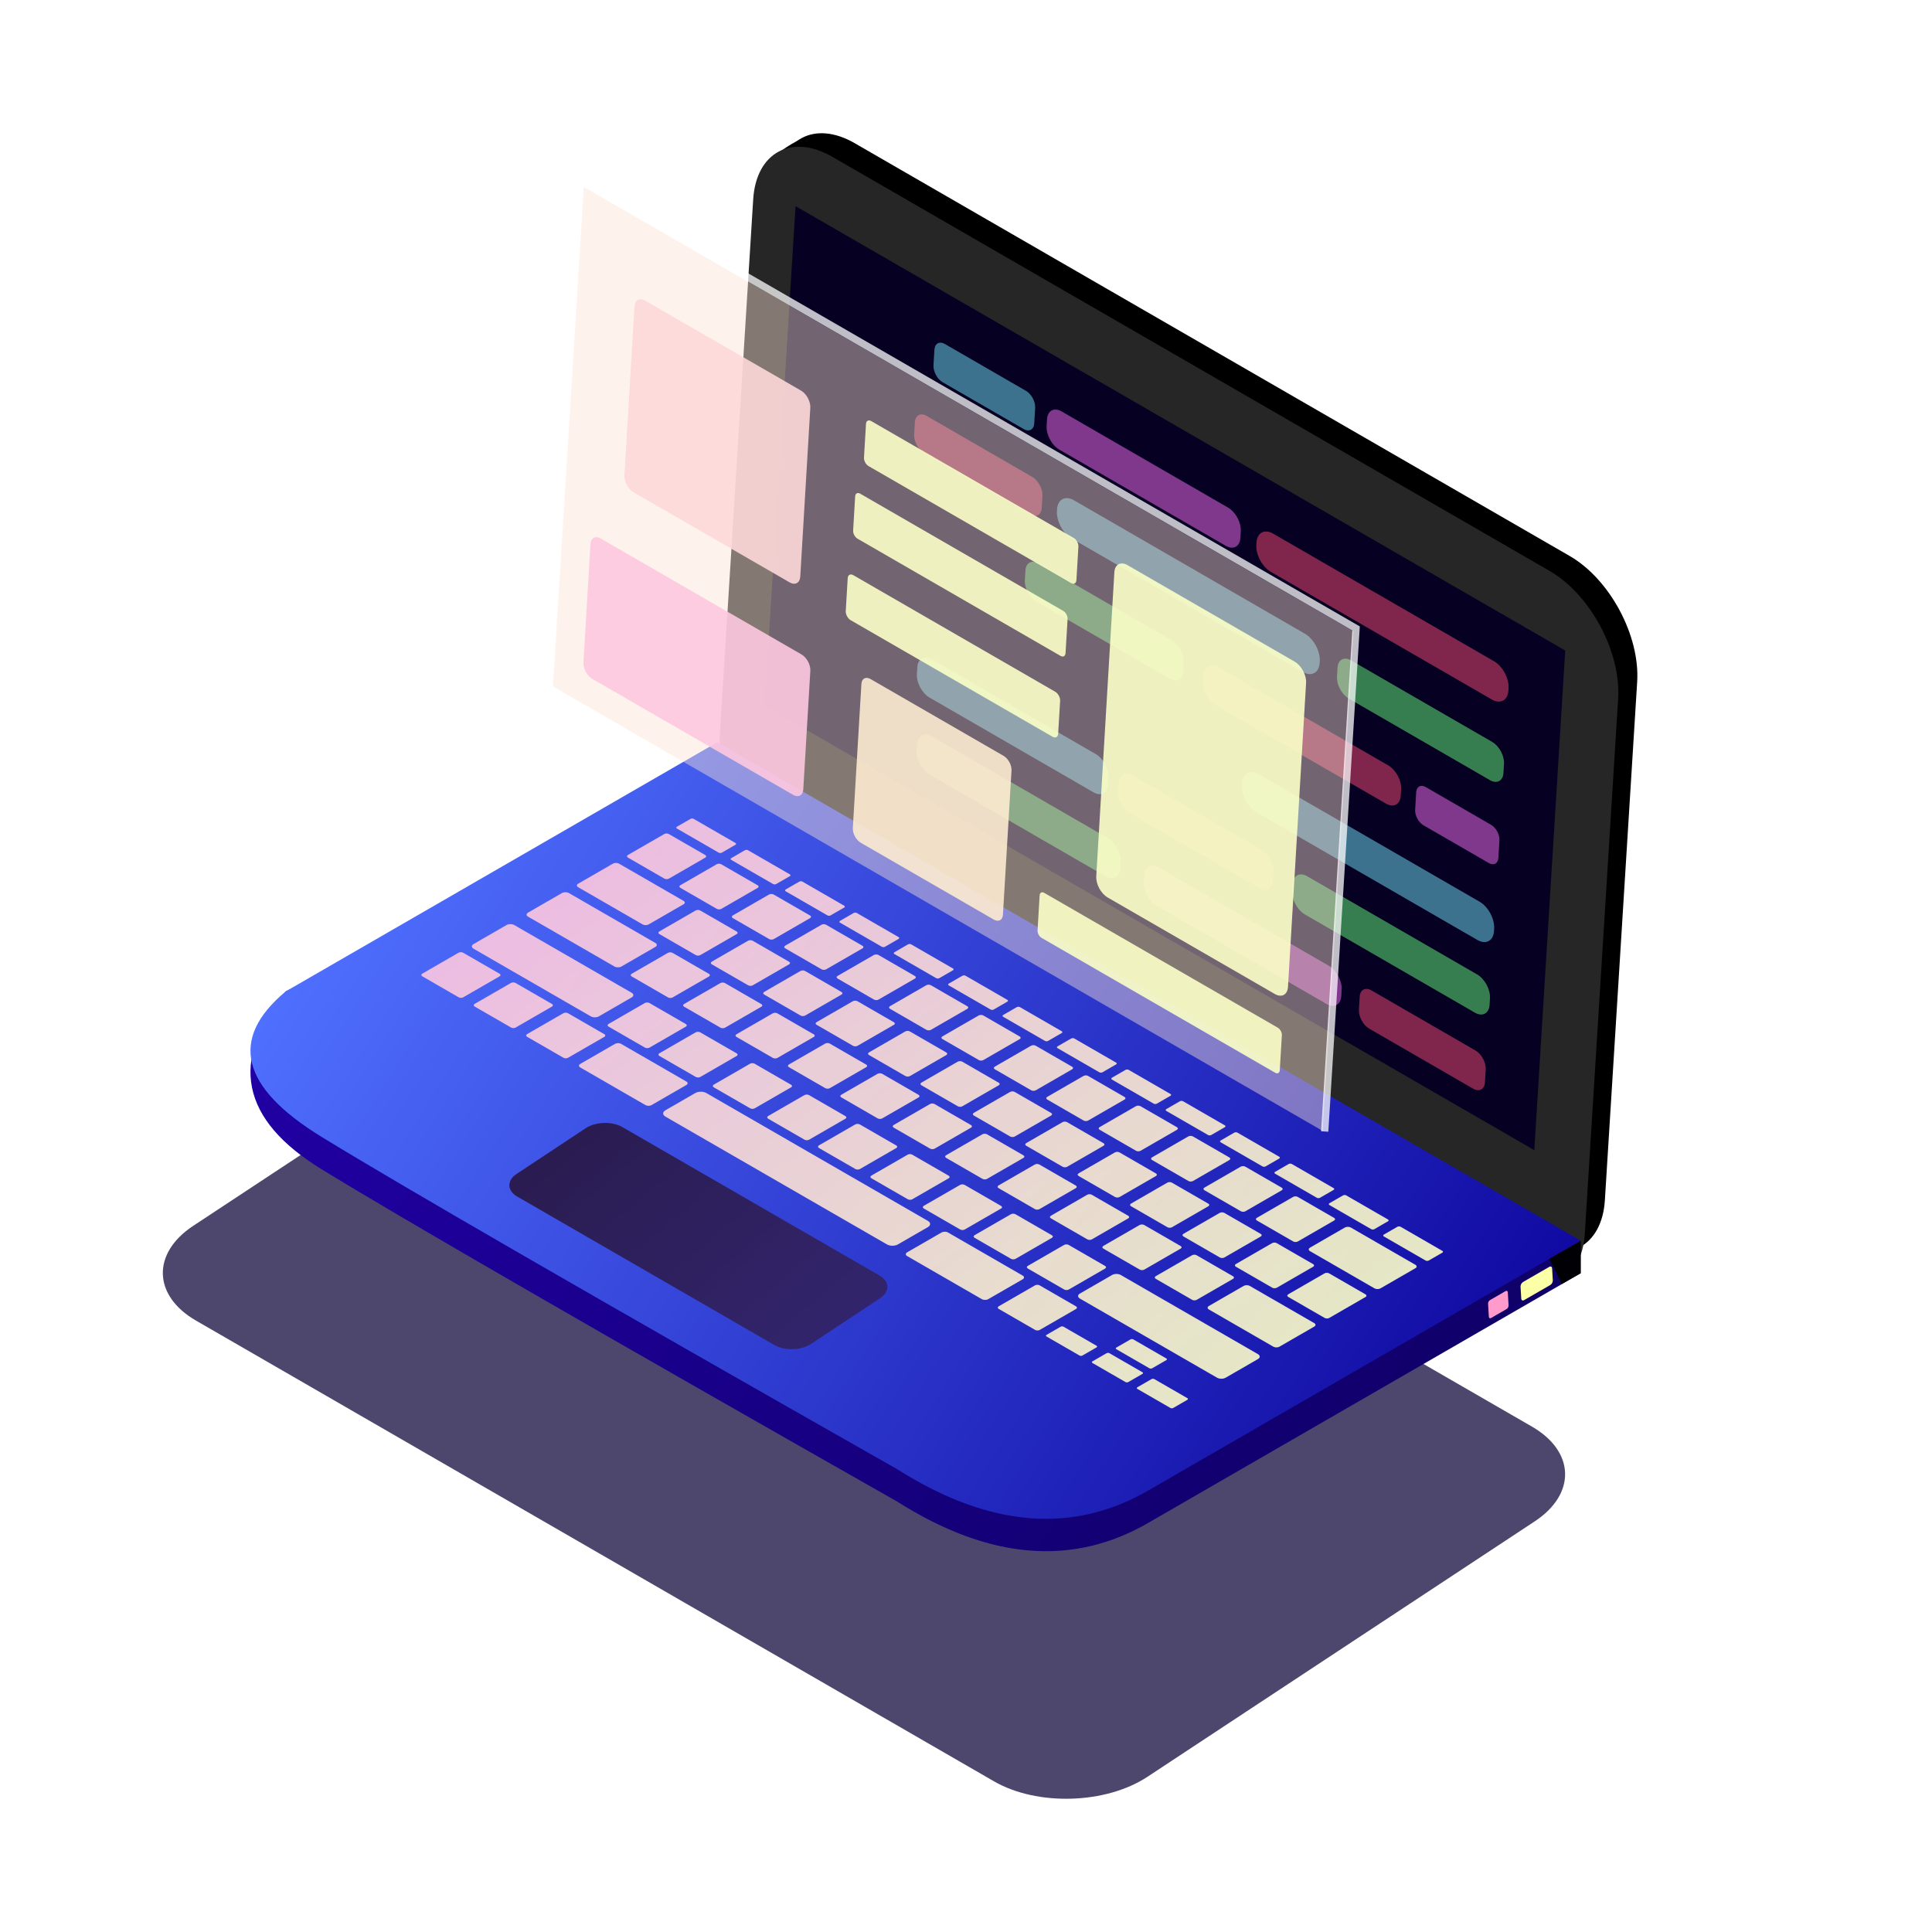 <?xml version="1.0" encoding="UTF-8" standalone="no"?><!-- Generator: Gravit.io --><svg xmlns="http://www.w3.org/2000/svg" xmlns:xlink="http://www.w3.org/1999/xlink" style="isolation:isolate" viewBox="0 0 800 800" width="800pt" height="800pt"><defs><clipPath id="_clipPath_dRW4AlB1cT6a4ssDWRwVvsWo1rIGDo24"><rect width="800" height="800"/></clipPath></defs><g clip-path="url(#_clipPath_dRW4AlB1cT6a4ssDWRwVvsWo1rIGDo24)"><defs><filter id="b3VP3qT3GyXw17kaV7SrKuwqAHHoRWrD" x="-200%" y="-200%" width="400%" height="400%" filterUnits="objectBoundingBox" color-interpolation-filters="sRGB"><feGaussianBlur xmlns="http://www.w3.org/2000/svg" stdDeviation="9.789"/></filter></defs><g filter="url(#b3VP3qT3GyXw17kaV7SrKuwqAHHoRWrD)" style="mix-blend-mode:normal;" opacity="0.8"><path d="M 303.889 399.936 L 634.338 590.721 C 652.19 601.028 652.713 618.61 635.505 629.96 L 475.138 735.731 C 457.93 747.081 429.465 747.928 411.613 737.621 L 81.164 546.836 C 63.312 536.529 62.789 518.946 79.997 507.597 L 240.364 401.826 C 257.572 390.476 286.037 389.629 303.889 399.936 Z" style="stroke:none;fill:#221948;stroke-miterlimit:10;"/></g><path d="M 649.972 230.221 L 353.902 59.285 C 337.282 49.69 322.82 57.45 321.627 76.603 L 308.25 291.265 C 307.056 310.418 319.58 333.758 336.2 343.354 L 632.27 514.29 C 648.889 523.885 663.351 516.125 664.545 496.972 L 677.921 282.31 C 679.115 263.157 666.591 239.816 649.972 230.221 Z" style="stroke:none;fill:#000000;stroke-miterlimit:10;"/><path d=" M 344.053 56.032 L 329.613 68.913 Q 306.772 75.544 320.841 64.451 Q 334.909 53.357 344.053 56.032" fill="rgb(0,0,0)"/><path d="M 641.631 236.39 L 344.691 64.952 C 327.798 55.198 313.098 63.086 311.884 82.555 L 298.086 303.987 C 296.873 323.456 309.603 347.181 326.496 356.935 L 623.436 528.373 C 640.329 538.126 655.029 530.238 656.243 510.769 L 670.041 289.337 C 671.254 269.868 658.524 246.143 641.631 236.39 Z" style="stroke:none;fill:#262626;stroke-miterlimit:10;"/><linearGradient id="_lgradient_4" x1="1.084" y1="0.274" x2="-0.108" y2="0.716" gradientTransform="matrix(-550.876,0,0,321.575,654.59,320.745)" gradientUnits="userSpaceOnUse"><stop offset="2.609%" stop-opacity="1" style="stop-color:rgb(34,0,168)"/><stop offset="100%" stop-opacity="1" style="stop-color:rgb(13,0,96)"/><stop offset="100%" stop-opacity="1" style="stop-color:rgb(95,92,255)"/><stop offset="100%" stop-opacity="1" style="stop-color:rgb(124,54,255)"/></linearGradient><path d=" M 475.816 630.39 L 654.59 527.175 L 297.042 320.745 L 118.268 410.552 Q 83.009 453.424 133.165 484.169 Q 183.321 514.913 371.531 621.789 Q 428.639 657.97 475.816 630.39 Z " fill="url(#_lgradient_4)"/><linearGradient id="_lgradient_5" x1="0.994" y1="0.275" x2="-0.106" y2="0.683" gradientTransform="matrix(-550.876,0,0,321.575,654.59,307.337)" gradientUnits="userSpaceOnUse"><stop offset="2.609%" stop-opacity="1" style="stop-color:rgb(79,111,255)"/><stop offset="98.696%" stop-opacity="1" style="stop-color:rgb(10,0,153)"/><stop offset="100%" stop-opacity="1" style="stop-color:rgb(3,0,8)"/><stop offset="100%" stop-opacity="1" style="stop-color:rgb(10,0,153)"/></linearGradient><path d=" M 475.816 616.982 L 654.59 513.767 L 297.042 307.337 L 118.268 410.552 Q 83.009 440.016 133.165 470.761 Q 183.321 501.505 371.531 608.381 Q 428.639 644.562 475.816 616.982 Z " fill="url(#_lgradient_5)"/><path d=" M 654.59 513.767 L 654.59 527.175 L 646.739 531.675 L 641.525 521.247 L 654.59 513.767 Z " fill="rgb(1,0,5)"/><defs><linearGradient id="_lgradient_6" x1="1.085" y1="0.927" x2="-0.067" y2="0.102"><stop offset="0%" style="stop-color:#342671"/><stop offset="97.391%" style="stop-color:#291B4D"/></linearGradient></defs><path d="M 364.173 528.163 L 257.717 466.701 C 253.45 464.237 246.649 464.444 242.539 467.163 L 213.917 486.097 C 209.808 488.816 209.936 493.024 214.203 495.487 L 320.658 556.949 C 324.926 559.413 331.727 559.206 335.836 556.487 L 364.459 537.553 C 368.568 534.834 368.44 530.626 364.173 528.163 Z" style="stroke:none;fill:url(#_lgradient_6);stroke-miterlimit:10;"/><rect x="298.239" y="187.915" width="368.028" height="185.546" transform="matrix(0.866,0.5,-0.069,1.115,84.105,-273.293)" fill="rgb(6,0,34)"/><g style="mix-blend-mode:normal;" opacity="0.49"><path d="M 550.236 399.902 L 479.883 359.255 C 476.731 357.434 473.995 358.906 473.778 362.539 L 473.619 365.195 C 473.402 368.828 475.784 373.257 478.936 375.078 L 549.29 415.725 C 552.441 417.546 555.177 416.074 555.394 412.441 L 555.553 409.785 C 555.771 406.152 553.388 401.723 550.236 399.902 Z" style="stroke:none;fill:#FF73FA;stroke-miterlimit:10;"/></g><g style="mix-blend-mode:normal;" opacity="0.49"><path d="M 508.514 210.183 L 439.593 170.364 C 436.471 168.56 433.761 170.017 433.546 173.617 L 433.38 176.397 C 433.164 179.996 435.524 184.383 438.646 186.187 L 507.567 226.006 C 510.689 227.81 513.399 226.352 513.614 222.753 L 513.781 219.973 C 513.996 216.373 511.636 211.987 508.514 210.183 Z" style="stroke:none;fill:#FF73FA;stroke-miterlimit:10;"/></g><g style="mix-blend-mode:normal;" opacity="0.49"><path d="M 610.958 434.984 L 567.896 410.105 C 565.378 408.65 563.193 409.826 563.019 412.728 L 562.702 418.033 C 562.528 420.935 564.431 424.473 566.949 425.928 L 610.011 450.807 C 612.529 452.262 614.714 451.086 614.887 448.183 L 615.205 442.879 C 615.379 439.976 613.475 436.439 610.958 434.984 Z" style="stroke:none;fill:#FF4E7A;stroke-miterlimit:10;"/></g><g style="mix-blend-mode:normal;" opacity="0.49"><path d="M 522.6 352.04 L 468.742 320.923 C 465.955 319.312 463.535 320.614 463.343 323.827 L 463.093 328.005 C 462.901 331.219 465.008 335.135 467.795 336.746 L 521.653 367.863 C 524.441 369.473 526.86 368.172 527.052 364.958 L 527.302 360.78 C 527.495 357.567 525.388 353.65 522.6 352.04 Z" style="stroke:none;fill:#FF4E7A;stroke-miterlimit:10;"/></g><g style="mix-blend-mode:normal;" opacity="0.49"><path d="M 574.859 316.945 L 504.505 276.298 C 501.354 274.477 498.618 275.948 498.401 279.582 L 498.242 282.238 C 498.024 285.871 500.407 290.3 503.559 292.121 L 573.912 332.768 C 577.064 334.589 579.8 333.117 580.017 329.484 L 580.176 326.828 C 580.393 323.194 578.011 318.766 574.859 316.945 Z" style="stroke:none;fill:#FF4E7A;stroke-miterlimit:10;"/></g><g style="mix-blend-mode:normal;" opacity="0.49"><path d="M 427.415 197.475 L 383.697 172.216 C 381.188 170.767 379.011 171.938 378.838 174.831 L 378.536 179.875 C 378.363 182.767 380.259 186.292 382.768 187.742 L 426.486 213 C 428.995 214.45 431.173 213.278 431.346 210.386 L 431.648 205.342 C 431.821 202.449 429.924 198.924 427.415 197.475 Z" style="stroke:none;fill:#FF4E7A;stroke-miterlimit:10;"/></g><g style="mix-blend-mode:normal;" opacity="0.49"><path d="M 618.647 273.813 L 527.179 220.967 C 523.618 218.909 520.528 220.572 520.282 224.677 L 520.225 225.624 C 519.98 229.729 522.671 234.732 526.232 236.79 L 617.7 289.636 C 621.261 291.693 624.351 290.031 624.597 285.926 L 624.654 284.978 C 624.899 280.873 622.208 275.87 618.647 273.813 Z" style="stroke:none;fill:#FF4E7A;stroke-miterlimit:10;"/></g><g style="mix-blend-mode:normal;" opacity="0.49"><path d="M 458.673 347.001 L 385.873 304.94 C 382.671 303.09 379.892 304.585 379.671 308.277 L 379.525 310.723 C 379.304 314.414 381.724 318.913 384.926 320.763 L 457.726 362.824 C 460.928 364.674 463.707 363.179 463.928 359.487 L 464.074 357.041 C 464.295 353.35 461.875 348.851 458.673 347.001 Z" style="stroke:none;fill:#69FF7F;stroke-miterlimit:10;"/></g><g style="mix-blend-mode:normal;" opacity="0.49"><path d="M 611.654 403.491 L 541.3 362.844 C 538.148 361.023 535.413 362.494 535.195 366.128 L 535.036 368.783 C 534.819 372.417 537.201 376.845 540.353 378.666 L 610.707 419.314 C 613.859 421.135 616.594 419.663 616.812 416.029 L 616.97 413.374 C 617.188 409.74 614.805 405.312 611.654 403.491 Z" style="stroke:none;fill:#69FF7F;stroke-miterlimit:10;"/></g><g style="mix-blend-mode:normal;" opacity="0.49"><path d="M 485.425 265.274 L 430.077 233.296 C 427.254 231.666 424.805 232.983 424.61 236.237 L 424.369 240.269 C 424.174 243.523 426.307 247.489 429.13 249.119 L 484.479 281.097 C 487.301 282.728 489.751 281.41 489.945 278.156 L 490.187 274.124 C 490.381 270.871 488.248 266.905 485.425 265.274 Z" style="stroke:none;fill:#69FF7F;stroke-miterlimit:10;"/></g><g style="mix-blend-mode:normal;" opacity="0.49"><path d="M 617.898 307.219 L 559.448 273.45 C 556.555 271.778 554.043 273.129 553.843 276.465 L 553.62 280.199 C 553.42 283.535 555.608 287.601 558.502 289.273 L 616.951 323.042 C 619.845 324.714 622.357 323.363 622.556 320.027 L 622.78 316.293 C 622.979 312.957 620.792 308.891 617.898 307.219 Z" style="stroke:none;fill:#69FF7F;stroke-miterlimit:10;"/></g><g style="mix-blend-mode:normal;" opacity="0.49"><path d="M 453.768 312.271 L 385.848 273.031 C 382.747 271.239 380.056 272.687 379.842 276.262 L 379.67 279.13 C 379.456 282.705 381.8 287.062 384.901 288.853 L 452.821 328.094 C 455.922 329.886 458.613 328.438 458.827 324.863 L 458.999 321.995 C 459.213 318.42 456.869 314.063 453.768 312.271 Z" style="stroke:none;fill:#75E8FF;stroke-miterlimit:10;"/></g><g style="mix-blend-mode:normal;" opacity="0.49"><path d="M 612.688 373.393 L 521.22 320.546 C 517.659 318.489 514.569 320.152 514.323 324.257 L 514.266 325.204 C 514.021 329.309 516.712 334.312 520.273 336.369 L 611.741 389.216 C 615.302 391.273 618.392 389.61 618.638 385.505 L 618.695 384.558 C 618.94 380.453 616.249 375.45 612.688 373.393 Z" style="stroke:none;fill:#75E8FF;stroke-miterlimit:10;"/></g><g style="mix-blend-mode:normal;" opacity="0.49"><path d="M 424.842 161.841 L 391.282 142.451 C 389.031 141.151 387.077 142.202 386.921 144.797 L 386.537 151.215 C 386.382 153.811 388.084 156.974 390.335 158.274 L 423.895 177.664 C 426.146 178.965 428.1 177.914 428.255 175.318 L 428.639 168.9 C 428.795 166.305 427.093 163.142 424.842 161.841 Z" style="stroke:none;fill:#75E8FF;stroke-miterlimit:10;"/></g><g style="mix-blend-mode:normal;" opacity="0.49"><path d="M 540.352 262.416 L 444.729 207.17 C 441.093 205.069 437.938 206.767 437.687 210.958 L 437.649 211.593 C 437.398 215.784 440.146 220.892 443.782 222.993 L 539.405 278.239 C 543.04 280.34 546.195 278.642 546.446 274.451 L 546.484 273.816 C 546.735 269.625 543.987 264.517 540.352 262.416 Z" style="stroke:none;fill:#75E8FF;stroke-miterlimit:10;"/></g><g style="mix-blend-mode:normal;" opacity="0.49"><path d="M 617.433 341.542 L 590.38 325.912 C 588.334 324.73 586.558 325.686 586.417 328.045 L 585.981 335.319 C 585.84 337.678 587.387 340.553 589.433 341.735 L 616.486 357.365 C 618.533 358.548 620.308 357.592 620.45 355.233 L 620.885 347.959 C 621.026 345.6 619.479 342.725 617.433 341.542 Z" style="stroke:none;fill:#FF73FA;stroke-miterlimit:10;"/></g><g opacity="0.44"><rect x="210.576" y="179.94" width="368.028" height="185.546" transform="matrix(0.866,0.5,-0.069,1.115,71.807,-228.548)" fill="rgb(253,228,212)"/></g><g opacity="0.74"><path d=" M 548.624 467.029 L 561.512 260.22 L 242.79 76.206" fill="none" vector-effect="non-scaling-stroke" stroke-width="3" stroke="rgb(255,255,255)" stroke-linejoin="miter" stroke-linecap="square" stroke-miterlimit="3"/></g><g style="mix-blend-mode:normal;" opacity="0.9"><path d="M 331.684 161.731 L 267.138 124.465 C 264.856 123.147 262.877 124.213 262.72 126.843 L 258.559 196.731 C 258.403 199.361 260.128 202.565 262.409 203.883 L 326.956 241.149 C 329.238 242.466 331.217 241.4 331.374 238.77 L 335.535 168.883 C 335.691 166.253 333.966 163.048 331.684 161.731 Z" style="stroke:none;fill:#FED8D9;stroke-miterlimit:10;"/></g><g style="mix-blend-mode:normal;" opacity="0.9"><path d="M 415.56 312.983 L 360.459 281.17 C 358.512 280.046 356.822 280.955 356.688 283.201 L 353.136 342.861 C 353.002 345.106 354.475 347.842 356.423 348.967 L 411.524 380.779 C 413.472 381.904 415.162 380.994 415.295 378.749 L 418.847 319.088 C 418.981 316.843 417.508 314.107 415.56 312.983 Z" style="stroke:none;fill:#FDEBD0;stroke-miterlimit:10;"/></g><g style="mix-blend-mode:normal;" opacity="0.9"><path d="M 536.089 273.975 L 466.865 234.008 C 464.06 232.389 461.627 233.699 461.435 236.931 L 453.939 362.843 C 453.746 366.076 455.867 370.015 458.671 371.634 L 527.896 411.601 C 530.7 413.22 533.133 411.91 533.325 408.677 L 540.822 282.765 C 541.014 279.533 538.894 275.594 536.089 273.975 Z" style="stroke:none;fill:#FCFFC8;stroke-miterlimit:10;"/></g><g style="mix-blend-mode:normal;" opacity="0.9"><path d="M 440.255 252.959 L 356.177 204.416 C 355.106 203.798 354.177 204.298 354.104 205.532 L 353.261 219.694 C 353.187 220.928 353.997 222.432 355.068 223.05 L 439.146 271.593 C 440.216 272.211 441.145 271.711 441.219 270.476 L 442.062 256.315 C 442.135 255.081 441.326 253.577 440.255 252.959 Z" style="stroke:none;fill:#FCFFC8;stroke-miterlimit:10;"/></g><g style="mix-blend-mode:normal;" opacity="0.9"><path d="M 444.664 222.804 L 360.747 174.355 C 359.632 173.711 358.664 174.232 358.588 175.517 L 357.756 189.492 C 357.679 190.778 358.523 192.344 359.638 192.988 L 443.554 241.437 C 444.67 242.081 445.637 241.56 445.714 240.275 L 446.546 226.3 C 446.622 225.014 445.779 223.448 444.664 222.804 Z" style="stroke:none;fill:#FCFFC8;stroke-miterlimit:10;"/></g><g style="mix-blend-mode:normal;" opacity="0.9"><path d="M 436.941 286.432 L 353.348 238.169 C 352.144 237.474 351.099 238.037 351.016 239.425 L 350.206 253.028 C 350.124 254.416 351.034 256.108 352.239 256.803 L 435.832 305.066 C 437.037 305.761 438.082 305.198 438.164 303.81 L 438.974 290.207 C 439.057 288.819 438.146 287.127 436.941 286.432 Z" style="stroke:none;fill:#FCFFC8;stroke-miterlimit:10;"/></g><g style="mix-blend-mode:normal;" opacity="0.9"><path d="M 331.891 270.991 L 248.698 222.96 C 246.534 221.71 244.656 222.721 244.507 225.216 L 241.584 274.321 C 241.435 276.816 243.072 279.856 245.237 281.106 L 328.429 329.137 C 330.594 330.387 332.472 329.376 332.621 326.881 L 335.544 277.776 C 335.693 275.281 334.056 272.241 331.891 270.991 Z" style="stroke:none;fill:#FEC8E0;stroke-miterlimit:10;"/></g><g style="mix-blend-mode:normal;" opacity="0.9"><path d="M 529.138 425.57 L 432.393 369.715 C 431.412 369.148 430.56 369.607 430.493 370.738 L 429.628 385.272 C 429.56 386.403 430.303 387.782 431.284 388.348 L 528.029 444.204 C 529.01 444.771 529.862 444.312 529.929 443.181 L 530.794 428.647 C 530.862 427.515 530.12 426.137 529.138 425.57 Z" style="stroke:none;fill:#FCFFC8;stroke-miterlimit:10;"/></g><g opacity="0.9"><linearGradient id="_lgradient_7" x1="0.108" y1="0.49" x2="0.911" y2="0.581" gradientTransform="matrix(-423.168,-244.168,-423.168,244.168,809.16,461.033)" gradientUnits="userSpaceOnUse"><stop offset="0%" stop-opacity="1" style="stop-color:rgb(252,255,200)"/><stop offset="100%" stop-opacity="1" style="stop-color:rgb(254,196,225)"/></linearGradient><path d=" M 287.231 339.072 L 304.54 349.059 C 304.896 349.265 304.896 349.598 304.54 349.804 L 298.893 353.062 C 298.537 353.268 297.958 353.268 297.602 353.062 L 280.293 343.075 C 279.937 342.87 279.937 342.536 280.293 342.33 L 285.94 339.072 C 286.296 338.866 286.875 338.866 287.231 339.072 L 287.231 339.072 L 287.231 339.072 L 287.231 339.072 L 287.231 339.072 L 287.231 339.072 L 287.231 339.072 L 287.231 339.072 L 287.231 339.072 L 287.231 339.072 L 287.231 339.072 L 287.231 339.072 L 287.231 339.072 L 287.231 339.072 L 287.231 339.072 L 287.231 339.072 L 287.231 339.072 L 287.231 339.072 L 287.231 339.072 L 287.231 339.072 L 287.231 339.072 L 287.231 339.072 L 287.231 339.072 L 287.231 339.072 L 287.231 339.072 L 287.231 339.072 L 287.231 339.072 L 287.231 339.072 L 287.231 339.072 L 287.231 339.072 L 287.231 339.072 L 287.231 339.072 L 287.231 339.072 L 287.231 339.072 L 287.231 339.072 L 287.231 339.072 L 287.231 339.072 L 287.231 339.072 L 287.231 339.072 L 287.231 339.072 L 287.231 339.072 L 287.231 339.072 L 287.231 339.072 L 287.231 339.072 L 287.231 339.072 L 287.231 339.072 L 287.231 339.072 L 287.231 339.072 L 287.231 339.072 L 287.231 339.072 L 287.231 339.072 L 287.231 339.072 L 287.231 339.072 L 287.231 339.072 L 287.231 339.072 L 287.231 339.072 L 287.231 339.072 L 287.231 339.072 L 287.231 339.072 L 287.231 339.072 L 287.231 339.072 L 287.231 339.072 L 287.231 339.072 L 287.231 339.072 L 287.231 339.072 L 287.231 339.072 L 287.231 339.072 L 287.231 339.072 L 287.231 339.072 L 287.231 339.072 L 287.231 339.072 L 287.231 339.072 L 287.231 339.072 L 287.231 339.072 L 287.231 339.072 L 287.231 339.072 Z  M 309.748 352.064 L 327.057 362.051 C 327.413 362.257 327.413 362.591 327.057 362.796 L 321.41 366.054 C 321.053 366.26 320.475 366.26 320.119 366.054 L 302.81 356.067 C 302.454 355.862 302.454 355.528 302.81 355.322 L 308.457 352.064 C 308.813 351.858 309.392 351.858 309.748 352.064 L 309.748 352.064 L 309.748 352.064 L 309.748 352.064 L 309.748 352.064 L 309.748 352.064 L 309.748 352.064 L 309.748 352.064 L 309.748 352.064 L 309.748 352.064 L 309.748 352.064 L 309.748 352.064 L 309.748 352.064 L 309.748 352.064 L 309.748 352.064 L 309.748 352.064 L 309.748 352.064 L 309.748 352.064 L 309.748 352.064 L 309.748 352.064 L 309.748 352.064 L 309.748 352.064 L 309.748 352.064 L 309.748 352.064 L 309.748 352.064 L 309.748 352.064 L 309.748 352.064 L 309.748 352.064 L 309.748 352.064 L 309.748 352.064 L 309.748 352.064 L 309.748 352.064 L 309.748 352.064 L 309.748 352.064 L 309.748 352.064 L 309.748 352.064 L 309.748 352.064 L 309.748 352.064 L 309.748 352.064 L 309.748 352.064 L 309.748 352.064 L 309.748 352.064 L 309.748 352.064 L 309.748 352.064 L 309.748 352.064 L 309.748 352.064 L 309.748 352.064 L 309.748 352.064 L 309.748 352.064 L 309.748 352.064 L 309.748 352.064 L 309.748 352.064 L 309.748 352.064 L 309.748 352.064 L 309.748 352.064 L 309.748 352.064 L 309.748 352.064 L 309.748 352.064 L 309.748 352.064 L 309.748 352.064 L 309.748 352.064 L 309.748 352.064 L 309.748 352.064 L 309.748 352.064 L 309.748 352.064 L 309.748 352.064 L 309.748 352.064 L 309.748 352.064 L 309.748 352.064 L 309.748 352.064 L 309.748 352.064 L 309.748 352.064 L 309.748 352.064 L 309.748 352.064 L 309.748 352.064 L 309.748 352.064 Z  M 332.264 365.056 L 349.573 375.043 C 349.929 375.249 349.929 375.583 349.573 375.788 L 343.926 379.046 C 343.57 379.252 342.991 379.252 342.635 379.046 L 325.326 369.059 C 324.97 368.854 324.97 368.52 325.326 368.314 L 330.973 365.056 C 331.33 364.85 331.908 364.85 332.264 365.056 L 332.264 365.056 L 332.264 365.056 L 332.264 365.056 L 332.264 365.056 L 332.264 365.056 L 332.264 365.056 L 332.264 365.056 L 332.264 365.056 L 332.264 365.056 L 332.264 365.056 L 332.264 365.056 L 332.264 365.056 L 332.264 365.056 L 332.264 365.056 L 332.264 365.056 L 332.264 365.056 L 332.264 365.056 L 332.264 365.056 L 332.264 365.056 L 332.264 365.056 L 332.264 365.056 L 332.264 365.056 L 332.264 365.056 L 332.264 365.056 L 332.264 365.056 L 332.264 365.056 L 332.264 365.056 L 332.264 365.056 L 332.264 365.056 L 332.264 365.056 L 332.264 365.056 L 332.264 365.056 L 332.264 365.056 L 332.264 365.056 L 332.264 365.056 L 332.264 365.056 L 332.264 365.056 L 332.264 365.056 L 332.264 365.056 L 332.264 365.056 L 332.264 365.056 L 332.264 365.056 L 332.264 365.056 L 332.264 365.056 L 332.264 365.056 L 332.264 365.056 L 332.264 365.056 L 332.264 365.056 L 332.264 365.056 L 332.264 365.056 L 332.264 365.056 L 332.264 365.056 L 332.264 365.056 L 332.264 365.056 L 332.264 365.056 L 332.264 365.056 L 332.264 365.056 L 332.264 365.056 L 332.264 365.056 L 332.264 365.056 L 332.264 365.056 L 332.264 365.056 L 332.264 365.056 L 332.264 365.056 L 332.264 365.056 L 332.264 365.056 L 332.264 365.056 L 332.264 365.056 L 332.264 365.056 L 332.264 365.056 L 332.264 365.056 L 332.264 365.056 L 332.264 365.056 L 332.264 365.056 Z  M 354.781 378.048 L 372.09 388.035 C 372.446 388.241 372.446 388.575 372.09 388.78 L 366.443 392.038 C 366.086 392.244 365.508 392.244 365.152 392.038 L 347.843 382.051 C 347.487 381.846 347.487 381.512 347.843 381.306 L 353.49 378.048 C 353.846 377.843 354.425 377.843 354.781 378.048 L 354.781 378.048 L 354.781 378.048 L 354.781 378.048 L 354.781 378.048 L 354.781 378.048 L 354.781 378.048 L 354.781 378.048 L 354.781 378.048 L 354.781 378.048 L 354.781 378.048 L 354.781 378.048 L 354.781 378.048 L 354.781 378.048 L 354.781 378.048 L 354.781 378.048 L 354.781 378.048 L 354.781 378.048 L 354.781 378.048 L 354.781 378.048 L 354.781 378.048 L 354.781 378.048 L 354.781 378.048 L 354.781 378.048 L 354.781 378.048 L 354.781 378.048 L 354.781 378.048 L 354.781 378.048 L 354.781 378.048 L 354.781 378.048 L 354.781 378.048 L 354.781 378.048 L 354.781 378.048 L 354.781 378.048 L 354.781 378.048 L 354.781 378.048 L 354.781 378.048 L 354.781 378.048 L 354.781 378.048 L 354.781 378.048 L 354.781 378.048 L 354.781 378.048 L 354.781 378.048 L 354.781 378.048 L 354.781 378.048 L 354.781 378.048 L 354.781 378.048 L 354.781 378.048 L 354.781 378.048 L 354.781 378.048 L 354.781 378.048 L 354.781 378.048 L 354.781 378.048 L 354.781 378.048 L 354.781 378.048 L 354.781 378.048 L 354.781 378.048 L 354.781 378.048 L 354.781 378.048 L 354.781 378.048 L 354.781 378.048 L 354.781 378.048 L 354.781 378.048 L 354.781 378.048 L 354.781 378.048 L 354.781 378.048 L 354.781 378.048 L 354.781 378.048 L 354.781 378.048 L 354.781 378.048 L 354.781 378.048 L 354.781 378.048 L 354.781 378.048 L 354.781 378.048 Z  M 377.298 391.04 L 394.606 401.027 C 394.963 401.233 394.963 401.567 394.606 401.772 L 388.959 405.031 C 388.603 405.236 388.025 405.236 387.668 405.031 L 370.36 395.043 C 370.003 394.838 370.003 394.504 370.36 394.298 L 376.006 391.04 C 376.363 390.835 376.941 390.835 377.298 391.04 L 377.298 391.04 L 377.298 391.04 L 377.298 391.04 L 377.298 391.04 L 377.298 391.04 L 377.298 391.04 L 377.298 391.04 L 377.298 391.04 L 377.298 391.04 L 377.298 391.04 L 377.298 391.04 L 377.298 391.04 L 377.298 391.04 L 377.298 391.04 L 377.298 391.04 L 377.298 391.04 L 377.298 391.04 L 377.298 391.04 L 377.298 391.04 L 377.298 391.04 L 377.298 391.04 L 377.298 391.04 L 377.298 391.04 L 377.298 391.04 L 377.298 391.04 L 377.298 391.04 L 377.298 391.04 L 377.298 391.04 L 377.298 391.04 L 377.298 391.04 L 377.298 391.04 L 377.298 391.04 L 377.298 391.04 L 377.298 391.04 L 377.298 391.04 L 377.298 391.04 L 377.298 391.04 L 377.298 391.04 L 377.298 391.04 L 377.298 391.04 L 377.298 391.04 L 377.298 391.04 L 377.298 391.04 L 377.298 391.04 L 377.298 391.04 L 377.298 391.04 L 377.298 391.04 L 377.298 391.04 L 377.298 391.04 L 377.298 391.04 L 377.298 391.04 L 377.298 391.04 L 377.298 391.04 L 377.298 391.04 L 377.298 391.04 L 377.298 391.04 L 377.298 391.04 L 377.298 391.04 L 377.298 391.04 L 377.298 391.04 L 377.298 391.04 L 377.298 391.04 L 377.298 391.04 L 377.298 391.04 L 377.298 391.04 L 377.298 391.04 L 377.298 391.04 L 377.298 391.04 L 377.298 391.04 L 377.298 391.04 L 377.298 391.04 L 377.298 391.04 Z  M 399.814 404.032 L 417.123 414.019 C 417.479 414.225 417.479 414.559 417.123 414.764 L 411.476 418.023 C 411.12 418.228 410.541 418.228 410.185 418.023 L 392.876 408.035 C 392.52 407.83 392.52 407.496 392.876 407.29 L 398.523 404.032 C 398.879 403.827 399.458 403.827 399.814 404.032 L 399.814 404.032 L 399.814 404.032 L 399.814 404.032 L 399.814 404.032 L 399.814 404.032 L 399.814 404.032 L 399.814 404.032 L 399.814 404.032 L 399.814 404.032 L 399.814 404.032 L 399.814 404.032 L 399.814 404.032 L 399.814 404.032 L 399.814 404.032 L 399.814 404.032 L 399.814 404.032 L 399.814 404.032 L 399.814 404.032 L 399.814 404.032 L 399.814 404.032 L 399.814 404.032 L 399.814 404.032 L 399.814 404.032 L 399.814 404.032 L 399.814 404.032 L 399.814 404.032 L 399.814 404.032 L 399.814 404.032 L 399.814 404.032 L 399.814 404.032 L 399.814 404.032 L 399.814 404.032 L 399.814 404.032 L 399.814 404.032 L 399.814 404.032 L 399.814 404.032 L 399.814 404.032 L 399.814 404.032 L 399.814 404.032 L 399.814 404.032 L 399.814 404.032 L 399.814 404.032 L 399.814 404.032 L 399.814 404.032 L 399.814 404.032 L 399.814 404.032 L 399.814 404.032 L 399.814 404.032 L 399.814 404.032 L 399.814 404.032 L 399.814 404.032 L 399.814 404.032 L 399.814 404.032 L 399.814 404.032 L 399.814 404.032 L 399.814 404.032 L 399.814 404.032 L 399.814 404.032 L 399.814 404.032 L 399.814 404.032 L 399.814 404.032 L 399.814 404.032 L 399.814 404.032 L 399.814 404.032 L 399.814 404.032 L 399.814 404.032 L 399.814 404.032 L 399.814 404.032 L 399.814 404.032 L 399.814 404.032 L 399.814 404.032 Z  M 469.276 554.617 L 482.962 562.514 C 483.283 562.699 483.283 562.999 482.962 563.184 L 477.095 566.569 C 476.775 566.754 476.255 566.754 475.934 566.569 L 462.248 558.672 C 461.928 558.487 461.928 558.187 462.248 558.002 L 468.115 554.617 C 468.436 554.432 468.956 554.432 469.276 554.617 L 469.276 554.617 L 469.276 554.617 L 469.276 554.617 L 469.276 554.617 L 469.276 554.617 L 469.276 554.617 L 469.276 554.617 L 469.276 554.617 L 469.276 554.617 L 469.276 554.617 L 469.276 554.617 L 469.276 554.617 L 469.276 554.617 L 469.276 554.617 L 469.276 554.617 L 469.276 554.617 L 469.276 554.617 L 469.276 554.617 L 469.276 554.617 L 469.276 554.617 L 469.276 554.617 L 469.276 554.617 L 469.276 554.617 L 469.276 554.617 L 469.276 554.617 L 469.276 554.617 L 469.276 554.617 L 469.276 554.617 L 469.276 554.617 L 469.276 554.617 L 469.276 554.617 L 469.276 554.617 L 469.276 554.617 L 469.276 554.617 L 469.276 554.617 L 469.276 554.617 L 469.276 554.617 L 469.276 554.617 L 469.276 554.617 L 469.276 554.617 L 469.276 554.617 L 469.276 554.617 L 469.276 554.617 L 469.276 554.617 L 469.276 554.617 L 469.276 554.617 L 469.276 554.617 L 469.276 554.617 L 469.276 554.617 L 469.276 554.617 L 469.276 554.617 L 469.276 554.617 L 469.276 554.617 L 469.276 554.617 L 469.276 554.617 L 469.276 554.617 L 469.276 554.617 L 469.276 554.617 L 469.276 554.617 L 469.276 554.617 L 469.276 554.617 L 469.276 554.617 L 469.276 554.617 L 469.276 554.617 L 469.276 554.617 L 469.276 554.617 L 469.276 554.617 L 469.276 554.617 L 469.276 554.617 L 469.276 554.617 Z  M 459.384 560.324 L 473.07 568.221 C 473.391 568.406 473.391 568.706 473.07 568.891 L 467.203 572.277 C 466.883 572.462 466.362 572.462 466.042 572.277 L 452.356 564.38 C 452.035 564.195 452.035 563.895 452.356 563.71 L 458.223 560.324 C 458.543 560.14 459.064 560.14 459.384 560.324 L 459.384 560.324 L 459.384 560.324 L 459.384 560.324 L 459.384 560.324 L 459.384 560.324 L 459.384 560.324 L 459.384 560.324 L 459.384 560.324 L 459.384 560.324 L 459.384 560.324 L 459.384 560.324 L 459.384 560.324 L 459.384 560.324 L 459.384 560.324 L 459.384 560.324 L 459.384 560.324 L 459.384 560.324 L 459.384 560.324 L 459.384 560.324 L 459.384 560.324 L 459.384 560.324 L 459.384 560.324 L 459.384 560.324 L 459.384 560.324 L 459.384 560.324 L 459.384 560.324 L 459.384 560.324 L 459.384 560.324 L 459.384 560.324 L 459.384 560.324 L 459.384 560.324 L 459.384 560.324 L 459.384 560.324 L 459.384 560.324 L 459.384 560.324 L 459.384 560.324 L 459.384 560.324 L 459.384 560.324 L 459.384 560.324 L 459.384 560.324 L 459.384 560.324 L 459.384 560.324 L 459.384 560.324 L 459.384 560.324 L 459.384 560.324 L 459.384 560.324 L 459.384 560.324 L 459.384 560.324 L 459.384 560.324 L 459.384 560.324 L 459.384 560.324 L 459.384 560.324 L 459.384 560.324 L 459.384 560.324 L 459.384 560.324 L 459.384 560.324 L 459.384 560.324 L 459.384 560.324 L 459.384 560.324 L 459.384 560.324 L 459.384 560.324 L 459.384 560.324 L 459.384 560.324 L 459.384 560.324 L 459.384 560.324 L 459.384 560.324 L 459.384 560.324 L 459.384 560.324 L 459.384 560.324 Z  M 477.984 571.057 L 491.67 578.954 C 491.99 579.138 491.99 579.439 491.67 579.623 L 485.803 583.009 C 485.483 583.194 484.962 583.194 484.642 583.009 L 470.956 575.112 C 470.635 574.927 470.635 574.627 470.956 574.442 L 476.823 571.057 C 477.143 570.872 477.663 570.872 477.984 571.057 L 477.984 571.057 L 477.984 571.057 L 477.984 571.057 L 477.984 571.057 L 477.984 571.057 L 477.984 571.057 L 477.984 571.057 L 477.984 571.057 L 477.984 571.057 L 477.984 571.057 L 477.984 571.057 L 477.984 571.057 L 477.984 571.057 L 477.984 571.057 L 477.984 571.057 L 477.984 571.057 L 477.984 571.057 L 477.984 571.057 L 477.984 571.057 L 477.984 571.057 L 477.984 571.057 L 477.984 571.057 L 477.984 571.057 L 477.984 571.057 L 477.984 571.057 L 477.984 571.057 L 477.984 571.057 L 477.984 571.057 L 477.984 571.057 L 477.984 571.057 L 477.984 571.057 L 477.984 571.057 L 477.984 571.057 L 477.984 571.057 L 477.984 571.057 L 477.984 571.057 L 477.984 571.057 L 477.984 571.057 L 477.984 571.057 L 477.984 571.057 L 477.984 571.057 L 477.984 571.057 L 477.984 571.057 L 477.984 571.057 L 477.984 571.057 L 477.984 571.057 L 477.984 571.057 L 477.984 571.057 L 477.984 571.057 L 477.984 571.057 L 477.984 571.057 L 477.984 571.057 L 477.984 571.057 L 477.984 571.057 L 477.984 571.057 L 477.984 571.057 L 477.984 571.057 L 477.984 571.057 L 477.984 571.057 L 477.984 571.057 L 477.984 571.057 L 477.984 571.057 L 477.984 571.057 L 477.984 571.057 L 477.984 571.057 L 477.984 571.057 L 477.984 571.057 L 477.984 571.057 Z  M 422.331 417.024 L 439.639 427.011 C 439.996 427.217 439.996 427.551 439.639 427.756 L 433.992 431.015 C 433.636 431.22 433.058 431.22 432.701 431.015 L 415.393 421.028 C 415.036 420.822 415.036 420.488 415.393 420.283 L 421.04 417.024 C 421.396 416.819 421.974 416.819 422.331 417.024 L 422.331 417.024 L 422.331 417.024 L 422.331 417.024 L 422.331 417.024 L 422.331 417.024 L 422.331 417.024 L 422.331 417.024 L 422.331 417.024 L 422.331 417.024 L 422.331 417.024 L 422.331 417.024 L 422.331 417.024 L 422.331 417.024 L 422.331 417.024 L 422.331 417.024 L 422.331 417.024 L 422.331 417.024 L 422.331 417.024 L 422.331 417.024 L 422.331 417.024 L 422.331 417.024 L 422.331 417.024 L 422.331 417.024 L 422.331 417.024 L 422.331 417.024 L 422.331 417.024 L 422.331 417.024 L 422.331 417.024 L 422.331 417.024 L 422.331 417.024 L 422.331 417.024 L 422.331 417.024 L 422.331 417.024 L 422.331 417.024 L 422.331 417.024 L 422.331 417.024 L 422.331 417.024 L 422.331 417.024 L 422.331 417.024 L 422.331 417.024 L 422.331 417.024 L 422.331 417.024 L 422.331 417.024 L 422.331 417.024 L 422.331 417.024 L 422.331 417.024 L 422.331 417.024 L 422.331 417.024 L 422.331 417.024 L 422.331 417.024 L 422.331 417.024 L 422.331 417.024 L 422.331 417.024 L 422.331 417.024 L 422.331 417.024 L 422.331 417.024 L 422.331 417.024 L 422.331 417.024 L 422.331 417.024 L 422.331 417.024 L 422.331 417.024 L 422.331 417.024 L 422.331 417.024 L 422.331 417.024 L 422.331 417.024 L 422.331 417.024 L 422.331 417.024 Z  M 444.847 430.016 L 462.156 440.003 C 462.512 440.209 462.512 440.543 462.156 440.748 L 456.509 444.007 C 456.153 444.212 455.574 444.212 455.218 444.007 L 437.909 434.02 C 437.553 433.814 437.553 433.48 437.909 433.275 L 443.556 430.016 C 443.912 429.811 444.491 429.811 444.847 430.016 L 444.847 430.016 L 444.847 430.016 L 444.847 430.016 L 444.847 430.016 L 444.847 430.016 L 444.847 430.016 L 444.847 430.016 L 444.847 430.016 L 444.847 430.016 L 444.847 430.016 L 444.847 430.016 L 444.847 430.016 L 444.847 430.016 L 444.847 430.016 L 444.847 430.016 L 444.847 430.016 L 444.847 430.016 L 444.847 430.016 L 444.847 430.016 L 444.847 430.016 L 444.847 430.016 L 444.847 430.016 L 444.847 430.016 L 444.847 430.016 L 444.847 430.016 L 444.847 430.016 L 444.847 430.016 L 444.847 430.016 L 444.847 430.016 L 444.847 430.016 L 444.847 430.016 L 444.847 430.016 L 444.847 430.016 L 444.847 430.016 L 444.847 430.016 L 444.847 430.016 L 444.847 430.016 L 444.847 430.016 L 444.847 430.016 L 444.847 430.016 L 444.847 430.016 L 444.847 430.016 L 444.847 430.016 L 444.847 430.016 L 444.847 430.016 L 444.847 430.016 L 444.847 430.016 L 444.847 430.016 L 444.847 430.016 L 444.847 430.016 L 444.847 430.016 L 444.847 430.016 L 444.847 430.016 L 444.847 430.016 L 444.847 430.016 L 444.847 430.016 L 444.847 430.016 L 444.847 430.016 L 444.847 430.016 L 444.847 430.016 L 444.847 430.016 L 444.847 430.016 L 444.847 430.016 L 444.847 430.016 L 444.847 430.016 L 444.847 430.016 Z  M 467.364 443.008 L 484.672 452.996 C 485.029 453.201 485.029 453.535 484.672 453.74 L 479.026 456.999 C 478.669 457.204 478.091 457.204 477.734 456.999 L 460.426 447.012 C 460.069 446.806 460.069 446.472 460.426 446.267 L 466.073 443.008 C 466.429 442.803 467.007 442.803 467.364 443.008 L 467.364 443.008 L 467.364 443.008 L 467.364 443.008 L 467.364 443.008 L 467.364 443.008 L 467.364 443.008 L 467.364 443.008 L 467.364 443.008 L 467.364 443.008 L 467.364 443.008 L 467.364 443.008 L 467.364 443.008 L 467.364 443.008 L 467.364 443.008 L 467.364 443.008 L 467.364 443.008 L 467.364 443.008 L 467.364 443.008 L 467.364 443.008 L 467.364 443.008 L 467.364 443.008 L 467.364 443.008 L 467.364 443.008 L 467.364 443.008 L 467.364 443.008 L 467.364 443.008 L 467.364 443.008 L 467.364 443.008 L 467.364 443.008 L 467.364 443.008 L 467.364 443.008 L 467.364 443.008 L 467.364 443.008 L 467.364 443.008 L 467.364 443.008 L 467.364 443.008 L 467.364 443.008 L 467.364 443.008 L 467.364 443.008 L 467.364 443.008 L 467.364 443.008 L 467.364 443.008 L 467.364 443.008 L 467.364 443.008 L 467.364 443.008 L 467.364 443.008 L 467.364 443.008 L 467.364 443.008 L 467.364 443.008 L 467.364 443.008 L 467.364 443.008 L 467.364 443.008 L 467.364 443.008 L 467.364 443.008 L 467.364 443.008 L 467.364 443.008 L 467.364 443.008 L 467.364 443.008 L 467.364 443.008 L 467.364 443.008 L 467.364 443.008 L 467.364 443.008 L 467.364 443.008 L 467.364 443.008 L 467.364 443.008 Z  M 489.88 456 L 507.189 465.988 C 507.545 466.193 507.545 466.527 507.189 466.733 L 501.542 469.991 C 501.186 470.196 500.607 470.196 500.251 469.991 L 482.942 460.004 C 482.586 459.798 482.586 459.464 482.942 459.259 L 488.589 456 C 488.946 455.795 489.524 455.795 489.88 456 L 489.88 456 L 489.88 456 L 489.88 456 L 489.88 456 L 489.88 456 L 489.88 456 L 489.88 456 L 489.88 456 L 489.88 456 L 489.88 456 L 489.88 456 L 489.88 456 L 489.88 456 L 489.88 456 L 489.88 456 L 489.88 456 L 489.88 456 L 489.88 456 L 489.88 456 L 489.88 456 L 489.88 456 L 489.88 456 L 489.88 456 L 489.88 456 L 489.88 456 L 489.88 456 L 489.88 456 L 489.88 456 L 489.88 456 L 489.88 456 L 489.88 456 L 489.88 456 L 489.88 456 L 489.88 456 L 489.88 456 L 489.88 456 L 489.88 456 L 489.88 456 L 489.88 456 L 489.88 456 L 489.88 456 L 489.88 456 L 489.88 456 L 489.88 456 L 489.88 456 L 489.88 456 L 489.88 456 L 489.88 456 L 489.88 456 L 489.88 456 L 489.88 456 L 489.88 456 L 489.88 456 L 489.88 456 L 489.88 456 L 489.88 456 L 489.88 456 L 489.88 456 L 489.88 456 L 489.88 456 L 489.88 456 L 489.88 456 L 489.88 456 L 489.88 456 Z  M 512.397 468.992 L 529.706 478.98 C 530.062 479.185 530.062 479.519 529.706 479.725 L 524.059 482.983 C 523.702 483.188 523.124 483.188 522.768 482.983 L 505.459 472.996 C 505.103 472.79 505.103 472.456 505.459 472.251 L 511.106 468.992 C 511.462 468.787 512.041 468.787 512.397 468.992 L 512.397 468.992 L 512.397 468.992 L 512.397 468.992 L 512.397 468.992 L 512.397 468.992 L 512.397 468.992 L 512.397 468.992 L 512.397 468.992 L 512.397 468.992 L 512.397 468.992 L 512.397 468.992 L 512.397 468.992 L 512.397 468.992 L 512.397 468.992 L 512.397 468.992 L 512.397 468.992 L 512.397 468.992 L 512.397 468.992 L 512.397 468.992 L 512.397 468.992 L 512.397 468.992 L 512.397 468.992 L 512.397 468.992 L 512.397 468.992 L 512.397 468.992 L 512.397 468.992 L 512.397 468.992 L 512.397 468.992 L 512.397 468.992 L 512.397 468.992 L 512.397 468.992 L 512.397 468.992 L 512.397 468.992 L 512.397 468.992 L 512.397 468.992 L 512.397 468.992 L 512.397 468.992 L 512.397 468.992 L 512.397 468.992 L 512.397 468.992 L 512.397 468.992 L 512.397 468.992 L 512.397 468.992 L 512.397 468.992 L 512.397 468.992 L 512.397 468.992 L 512.397 468.992 L 512.397 468.992 L 512.397 468.992 L 512.397 468.992 L 512.397 468.992 L 512.397 468.992 L 512.397 468.992 L 512.397 468.992 L 512.397 468.992 L 512.397 468.992 L 512.397 468.992 L 512.397 468.992 L 512.397 468.992 L 512.397 468.992 L 512.397 468.992 L 512.397 468.992 L 512.397 468.992 Z  M 534.913 481.985 L 552.222 491.972 C 552.578 492.177 552.578 492.511 552.222 492.717 L 546.575 495.975 C 546.219 496.18 545.64 496.18 545.284 495.975 L 527.975 485.988 C 527.619 485.782 527.619 485.448 527.975 485.243 L 533.622 481.985 C 533.979 481.779 534.557 481.779 534.913 481.985 L 534.913 481.985 L 534.913 481.985 L 534.913 481.985 L 534.913 481.985 L 534.913 481.985 L 534.913 481.985 L 534.913 481.985 L 534.913 481.985 L 534.913 481.985 L 534.913 481.985 L 534.913 481.985 L 534.913 481.985 L 534.913 481.985 L 534.913 481.985 L 534.913 481.985 L 534.913 481.985 L 534.913 481.985 L 534.913 481.985 L 534.913 481.985 L 534.913 481.985 L 534.913 481.985 L 534.913 481.985 L 534.913 481.985 L 534.913 481.985 L 534.913 481.985 L 534.913 481.985 L 534.913 481.985 L 534.913 481.985 L 534.913 481.985 L 534.913 481.985 L 534.913 481.985 L 534.913 481.985 L 534.913 481.985 L 534.913 481.985 L 534.913 481.985 L 534.913 481.985 L 534.913 481.985 L 534.913 481.985 L 534.913 481.985 L 534.913 481.985 L 534.913 481.985 L 534.913 481.985 L 534.913 481.985 L 534.913 481.985 L 534.913 481.985 L 534.913 481.985 L 534.913 481.985 L 534.913 481.985 L 534.913 481.985 L 534.913 481.985 L 534.913 481.985 L 534.913 481.985 L 534.913 481.985 L 534.913 481.985 L 534.913 481.985 L 534.913 481.985 L 534.913 481.985 L 534.913 481.985 L 534.913 481.985 L 534.913 481.985 L 534.913 481.985 L 534.913 481.985 Z  M 557.43 494.977 L 574.739 504.964 C 575.095 505.169 575.095 505.503 574.739 505.709 L 569.092 508.967 C 568.736 509.173 568.157 509.173 567.801 508.967 L 550.492 498.98 C 550.136 498.774 550.136 498.44 550.492 498.235 L 556.139 494.977 C 556.495 494.771 557.074 494.771 557.43 494.977 L 557.43 494.977 L 557.43 494.977 L 557.43 494.977 L 557.43 494.977 L 557.43 494.977 L 557.43 494.977 L 557.43 494.977 L 557.43 494.977 L 557.43 494.977 L 557.43 494.977 L 557.43 494.977 L 557.43 494.977 L 557.43 494.977 L 557.43 494.977 L 557.43 494.977 L 557.43 494.977 L 557.43 494.977 L 557.43 494.977 L 557.43 494.977 L 557.43 494.977 L 557.43 494.977 L 557.43 494.977 L 557.43 494.977 L 557.43 494.977 L 557.43 494.977 L 557.43 494.977 L 557.43 494.977 L 557.43 494.977 L 557.43 494.977 L 557.43 494.977 L 557.43 494.977 L 557.43 494.977 L 557.43 494.977 L 557.43 494.977 L 557.43 494.977 L 557.43 494.977 L 557.43 494.977 L 557.43 494.977 L 557.43 494.977 L 557.43 494.977 L 557.43 494.977 L 557.43 494.977 L 557.43 494.977 L 557.43 494.977 L 557.43 494.977 L 557.43 494.977 L 557.43 494.977 L 557.43 494.977 L 557.43 494.977 L 557.43 494.977 L 557.43 494.977 L 557.43 494.977 L 557.43 494.977 L 557.43 494.977 L 557.43 494.977 L 557.43 494.977 L 557.43 494.977 L 557.43 494.977 L 557.43 494.977 L 557.43 494.977 L 557.43 494.977 Z  M 579.947 507.969 L 597.255 517.956 C 597.612 518.161 597.612 518.495 597.255 518.701 L 591.608 521.959 C 591.252 522.165 590.674 522.165 590.317 521.959 L 573.009 511.972 C 572.652 511.766 572.652 511.433 573.009 511.227 L 578.655 507.969 C 579.012 507.763 579.59 507.763 579.947 507.969 L 579.947 507.969 L 579.947 507.969 L 579.947 507.969 L 579.947 507.969 L 579.947 507.969 L 579.947 507.969 L 579.947 507.969 L 579.947 507.969 L 579.947 507.969 L 579.947 507.969 L 579.947 507.969 L 579.947 507.969 L 579.947 507.969 L 579.947 507.969 L 579.947 507.969 L 579.947 507.969 L 579.947 507.969 L 579.947 507.969 L 579.947 507.969 L 579.947 507.969 L 579.947 507.969 L 579.947 507.969 L 579.947 507.969 L 579.947 507.969 L 579.947 507.969 L 579.947 507.969 L 579.947 507.969 L 579.947 507.969 L 579.947 507.969 L 579.947 507.969 L 579.947 507.969 L 579.947 507.969 L 579.947 507.969 L 579.947 507.969 L 579.947 507.969 L 579.947 507.969 L 579.947 507.969 L 579.947 507.969 L 579.947 507.969 L 579.947 507.969 L 579.947 507.969 L 579.947 507.969 L 579.947 507.969 L 579.947 507.969 L 579.947 507.969 L 579.947 507.969 L 579.947 507.969 L 579.947 507.969 L 579.947 507.969 L 579.947 507.969 L 579.947 507.969 L 579.947 507.969 L 579.947 507.969 L 579.947 507.969 L 579.947 507.969 L 579.947 507.969 L 579.947 507.969 L 579.947 507.969 L 579.947 507.969 L 579.947 507.969 Z  M 276.948 345.351 L 292.027 354.051 C 292.548 354.352 292.548 354.841 292.027 355.141 L 276.995 363.814 C 276.474 364.115 275.628 364.115 275.106 363.814 L 260.027 355.114 C 259.506 354.813 259.506 354.325 260.027 354.024 L 275.058 345.351 C 275.58 345.05 276.426 345.05 276.948 345.351 L 276.948 345.351 L 276.948 345.351 L 276.948 345.351 L 276.948 345.351 L 276.948 345.351 L 276.948 345.351 L 276.948 345.351 L 276.948 345.351 L 276.948 345.351 L 276.948 345.351 L 276.948 345.351 L 276.948 345.351 L 276.948 345.351 L 276.948 345.351 L 276.948 345.351 L 276.948 345.351 L 276.948 345.351 L 276.948 345.351 L 276.948 345.351 L 276.948 345.351 L 276.948 345.351 L 276.948 345.351 L 276.948 345.351 L 276.948 345.351 L 276.948 345.351 L 276.948 345.351 L 276.948 345.351 L 276.948 345.351 L 276.948 345.351 L 276.948 345.351 L 276.948 345.351 L 276.948 345.351 L 276.948 345.351 L 276.948 345.351 L 276.948 345.351 L 276.948 345.351 L 276.948 345.351 L 276.948 345.351 L 276.948 345.351 L 276.948 345.351 L 276.948 345.351 L 276.948 345.351 L 276.948 345.351 L 276.948 345.351 L 276.948 345.351 L 276.948 345.351 L 276.948 345.351 L 276.948 345.351 L 276.948 345.351 L 276.948 345.351 L 276.948 345.351 L 276.948 345.351 L 276.948 345.351 L 276.948 345.351 L 276.948 345.351 L 276.948 345.351 L 276.948 345.351 L 276.948 345.351 L 276.948 345.351 Z  M 298.648 357.872 L 313.727 366.573 C 314.249 366.874 314.249 367.362 313.727 367.663 L 298.696 376.336 C 298.175 376.637 297.328 376.637 296.807 376.336 L 281.728 367.635 C 281.207 367.334 281.207 366.846 281.728 366.545 L 296.759 357.872 C 297.28 357.571 298.127 357.571 298.648 357.872 L 298.648 357.872 L 298.648 357.872 L 298.648 357.872 L 298.648 357.872 L 298.648 357.872 L 298.648 357.872 L 298.648 357.872 L 298.648 357.872 L 298.648 357.872 L 298.648 357.872 L 298.648 357.872 L 298.648 357.872 L 298.648 357.872 L 298.648 357.872 L 298.648 357.872 L 298.648 357.872 L 298.648 357.872 L 298.648 357.872 L 298.648 357.872 L 298.648 357.872 L 298.648 357.872 L 298.648 357.872 L 298.648 357.872 L 298.648 357.872 L 298.648 357.872 L 298.648 357.872 L 298.648 357.872 L 298.648 357.872 L 298.648 357.872 L 298.648 357.872 L 298.648 357.872 L 298.648 357.872 L 298.648 357.872 L 298.648 357.872 L 298.648 357.872 L 298.648 357.872 L 298.648 357.872 L 298.648 357.872 L 298.648 357.872 L 298.648 357.872 L 298.648 357.872 L 298.648 357.872 L 298.648 357.872 L 298.648 357.872 L 298.648 357.872 L 298.648 357.872 L 298.648 357.872 L 298.648 357.872 L 298.648 357.872 L 298.648 357.872 L 298.648 357.872 L 298.648 357.872 L 298.648 357.872 L 298.648 357.872 L 298.648 357.872 L 298.648 357.872 L 298.648 357.872 L 298.648 357.872 Z  M 320.349 370.394 L 335.428 379.094 C 335.949 379.395 335.949 379.883 335.428 380.184 L 320.397 388.857 C 319.876 389.158 319.029 389.158 318.508 388.857 L 303.429 380.157 C 302.907 379.856 302.907 379.367 303.429 379.066 L 318.46 370.394 C 318.981 370.093 319.828 370.093 320.349 370.394 L 320.349 370.394 L 320.349 370.394 L 320.349 370.394 L 320.349 370.394 L 320.349 370.394 L 320.349 370.394 L 320.349 370.394 L 320.349 370.394 L 320.349 370.394 L 320.349 370.394 L 320.349 370.394 L 320.349 370.394 L 320.349 370.394 L 320.349 370.394 L 320.349 370.394 L 320.349 370.394 L 320.349 370.394 L 320.349 370.394 L 320.349 370.394 L 320.349 370.394 L 320.349 370.394 L 320.349 370.394 L 320.349 370.394 L 320.349 370.394 L 320.349 370.394 L 320.349 370.394 L 320.349 370.394 L 320.349 370.394 L 320.349 370.394 L 320.349 370.394 L 320.349 370.394 L 320.349 370.394 L 320.349 370.394 L 320.349 370.394 L 320.349 370.394 L 320.349 370.394 L 320.349 370.394 L 320.349 370.394 L 320.349 370.394 L 320.349 370.394 L 320.349 370.394 L 320.349 370.394 L 320.349 370.394 L 320.349 370.394 L 320.349 370.394 L 320.349 370.394 L 320.349 370.394 L 320.349 370.394 L 320.349 370.394 L 320.349 370.394 L 320.349 370.394 L 320.349 370.394 L 320.349 370.394 L 320.349 370.394 L 320.349 370.394 L 320.349 370.394 L 320.349 370.394 Z  M 342.05 382.915 L 357.129 391.615 C 357.65 391.916 357.65 392.405 357.129 392.706 L 342.098 401.378 C 341.576 401.679 340.73 401.679 340.209 401.378 L 325.13 392.678 C 324.608 392.377 324.608 391.889 325.13 391.588 L 340.161 382.915 C 340.682 382.614 341.528 382.614 342.05 382.915 L 342.05 382.915 L 342.05 382.915 L 342.05 382.915 L 342.05 382.915 L 342.05 382.915 L 342.05 382.915 L 342.05 382.915 L 342.05 382.915 L 342.05 382.915 L 342.05 382.915 L 342.05 382.915 L 342.05 382.915 L 342.05 382.915 L 342.05 382.915 L 342.05 382.915 L 342.05 382.915 L 342.05 382.915 L 342.05 382.915 L 342.05 382.915 L 342.05 382.915 L 342.05 382.915 L 342.05 382.915 L 342.05 382.915 L 342.05 382.915 L 342.05 382.915 L 342.05 382.915 L 342.05 382.915 L 342.05 382.915 L 342.05 382.915 L 342.05 382.915 L 342.05 382.915 L 342.05 382.915 L 342.05 382.915 L 342.05 382.915 L 342.05 382.915 L 342.05 382.915 L 342.05 382.915 L 342.05 382.915 L 342.05 382.915 L 342.05 382.915 L 342.05 382.915 L 342.05 382.915 L 342.05 382.915 L 342.05 382.915 L 342.05 382.915 L 342.05 382.915 L 342.05 382.915 L 342.05 382.915 L 342.05 382.915 L 342.05 382.915 L 342.05 382.915 L 342.05 382.915 L 342.05 382.915 L 342.05 382.915 L 342.05 382.915 L 342.05 382.915 Z  M 363.751 395.436 L 378.83 404.137 C 379.351 404.438 379.351 404.926 378.83 405.227 L 363.799 413.9 C 363.277 414.201 362.431 414.201 361.909 413.9 L 346.83 405.199 C 346.309 404.898 346.309 404.41 346.83 404.109 L 361.861 395.436 C 362.383 395.135 363.229 395.135 363.751 395.436 L 363.751 395.436 L 363.751 395.436 L 363.751 395.436 L 363.751 395.436 L 363.751 395.436 L 363.751 395.436 L 363.751 395.436 L 363.751 395.436 L 363.751 395.436 L 363.751 395.436 L 363.751 395.436 L 363.751 395.436 L 363.751 395.436 L 363.751 395.436 L 363.751 395.436 L 363.751 395.436 L 363.751 395.436 L 363.751 395.436 L 363.751 395.436 L 363.751 395.436 L 363.751 395.436 L 363.751 395.436 L 363.751 395.436 L 363.751 395.436 L 363.751 395.436 L 363.751 395.436 L 363.751 395.436 L 363.751 395.436 L 363.751 395.436 L 363.751 395.436 L 363.751 395.436 L 363.751 395.436 L 363.751 395.436 L 363.751 395.436 L 363.751 395.436 L 363.751 395.436 L 363.751 395.436 L 363.751 395.436 L 363.751 395.436 L 363.751 395.436 L 363.751 395.436 L 363.751 395.436 L 363.751 395.436 L 363.751 395.436 L 363.751 395.436 L 363.751 395.436 L 363.751 395.436 L 363.751 395.436 L 363.751 395.436 L 363.751 395.436 L 363.751 395.436 L 363.751 395.436 L 363.751 395.436 L 363.751 395.436 L 363.751 395.436 Z  M 385.451 407.958 L 400.53 416.658 C 401.052 416.959 401.052 417.447 400.53 417.748 L 385.499 426.421 C 384.978 426.722 384.131 426.722 383.61 426.421 L 368.531 417.721 C 368.01 417.42 368.01 416.931 368.531 416.631 L 383.562 407.958 C 384.084 407.657 384.93 407.657 385.451 407.958 L 385.451 407.958 L 385.451 407.958 L 385.451 407.958 L 385.451 407.958 L 385.451 407.958 L 385.451 407.958 L 385.451 407.958 L 385.451 407.958 L 385.451 407.958 L 385.451 407.958 L 385.451 407.958 L 385.451 407.958 L 385.451 407.958 L 385.451 407.958 L 385.451 407.958 L 385.451 407.958 L 385.451 407.958 L 385.451 407.958 L 385.451 407.958 L 385.451 407.958 L 385.451 407.958 L 385.451 407.958 L 385.451 407.958 L 385.451 407.958 L 385.451 407.958 L 385.451 407.958 L 385.451 407.958 L 385.451 407.958 L 385.451 407.958 L 385.451 407.958 L 385.451 407.958 L 385.451 407.958 L 385.451 407.958 L 385.451 407.958 L 385.451 407.958 L 385.451 407.958 L 385.451 407.958 L 385.451 407.958 L 385.451 407.958 L 385.451 407.958 L 385.451 407.958 L 385.451 407.958 L 385.451 407.958 L 385.451 407.958 L 385.451 407.958 L 385.451 407.958 L 385.451 407.958 L 385.451 407.958 L 385.451 407.958 L 385.451 407.958 L 385.451 407.958 L 385.451 407.958 L 385.451 407.958 L 385.451 407.958 Z  M 407.152 420.479 L 422.231 429.179 C 422.753 429.48 422.753 429.969 422.231 430.27 L 407.2 438.943 C 406.679 439.243 405.832 439.243 405.311 438.943 L 390.232 430.242 C 389.71 429.941 389.71 429.453 390.232 429.152 L 405.263 420.479 C 405.784 420.178 406.631 420.178 407.152 420.479 L 407.152 420.479 L 407.152 420.479 L 407.152 420.479 L 407.152 420.479 L 407.152 420.479 L 407.152 420.479 L 407.152 420.479 L 407.152 420.479 L 407.152 420.479 L 407.152 420.479 L 407.152 420.479 L 407.152 420.479 L 407.152 420.479 L 407.152 420.479 L 407.152 420.479 L 407.152 420.479 L 407.152 420.479 L 407.152 420.479 L 407.152 420.479 L 407.152 420.479 L 407.152 420.479 L 407.152 420.479 L 407.152 420.479 L 407.152 420.479 L 407.152 420.479 L 407.152 420.479 L 407.152 420.479 L 407.152 420.479 L 407.152 420.479 L 407.152 420.479 L 407.152 420.479 L 407.152 420.479 L 407.152 420.479 L 407.152 420.479 L 407.152 420.479 L 407.152 420.479 L 407.152 420.479 L 407.152 420.479 L 407.152 420.479 L 407.152 420.479 L 407.152 420.479 L 407.152 420.479 L 407.152 420.479 L 407.152 420.479 L 407.152 420.479 L 407.152 420.479 L 407.152 420.479 L 407.152 420.479 L 407.152 420.479 L 407.152 420.479 L 407.152 420.479 L 407.152 420.479 L 407.152 420.479 Z  M 428.853 433 L 443.932 441.701 C 444.453 442.002 444.453 442.49 443.932 442.791 L 428.901 451.464 C 428.38 451.765 427.533 451.765 427.012 451.464 L 411.933 442.763 C 411.411 442.462 411.411 441.974 411.933 441.673 L 426.964 433 C 427.485 432.699 428.332 432.699 428.853 433 L 428.853 433 L 428.853 433 L 428.853 433 L 428.853 433 L 428.853 433 L 428.853 433 L 428.853 433 L 428.853 433 L 428.853 433 L 428.853 433 L 428.853 433 L 428.853 433 L 428.853 433 L 428.853 433 L 428.853 433 L 428.853 433 L 428.853 433 L 428.853 433 L 428.853 433 L 428.853 433 L 428.853 433 L 428.853 433 L 428.853 433 L 428.853 433 L 428.853 433 L 428.853 433 L 428.853 433 L 428.853 433 L 428.853 433 L 428.853 433 L 428.853 433 L 428.853 433 L 428.853 433 L 428.853 433 L 428.853 433 L 428.853 433 L 428.853 433 L 428.853 433 L 428.853 433 L 428.853 433 L 428.853 433 L 428.853 433 L 428.853 433 L 428.853 433 L 428.853 433 L 428.853 433 L 428.853 433 L 428.853 433 L 428.853 433 L 428.853 433 L 428.853 433 L 428.853 433 Z  M 450.554 445.522 L 465.633 454.222 C 466.154 454.523 466.154 455.011 465.633 455.312 L 450.602 463.985 C 450.08 464.286 449.234 464.286 448.712 463.985 L 433.633 455.285 C 433.112 454.984 433.112 454.495 433.633 454.195 L 448.664 445.522 C 449.186 445.221 450.032 445.221 450.554 445.522 L 450.554 445.522 L 450.554 445.522 L 450.554 445.522 L 450.554 445.522 L 450.554 445.522 L 450.554 445.522 L 450.554 445.522 L 450.554 445.522 L 450.554 445.522 L 450.554 445.522 L 450.554 445.522 L 450.554 445.522 L 450.554 445.522 L 450.554 445.522 L 450.554 445.522 L 450.554 445.522 L 450.554 445.522 L 450.554 445.522 L 450.554 445.522 L 450.554 445.522 L 450.554 445.522 L 450.554 445.522 L 450.554 445.522 L 450.554 445.522 L 450.554 445.522 L 450.554 445.522 L 450.554 445.522 L 450.554 445.522 L 450.554 445.522 L 450.554 445.522 L 450.554 445.522 L 450.554 445.522 L 450.554 445.522 L 450.554 445.522 L 450.554 445.522 L 450.554 445.522 L 450.554 445.522 L 450.554 445.522 L 450.554 445.522 L 450.554 445.522 L 450.554 445.522 L 450.554 445.522 L 450.554 445.522 L 450.554 445.522 L 450.554 445.522 L 450.554 445.522 L 450.554 445.522 L 450.554 445.522 L 450.554 445.522 L 450.554 445.522 L 450.554 445.522 Z  M 472.255 458.043 L 487.334 466.744 C 487.855 467.044 487.855 467.533 487.334 467.834 L 472.302 476.507 C 471.781 476.807 470.935 476.807 470.413 476.507 L 455.334 467.806 C 454.813 467.505 454.813 467.017 455.334 466.716 L 470.365 458.043 C 470.887 457.742 471.733 457.742 472.255 458.043 L 472.255 458.043 L 472.255 458.043 L 472.255 458.043 L 472.255 458.043 L 472.255 458.043 L 472.255 458.043 L 472.255 458.043 L 472.255 458.043 L 472.255 458.043 L 472.255 458.043 L 472.255 458.043 L 472.255 458.043 L 472.255 458.043 L 472.255 458.043 L 472.255 458.043 L 472.255 458.043 L 472.255 458.043 L 472.255 458.043 L 472.255 458.043 L 472.255 458.043 L 472.255 458.043 L 472.255 458.043 L 472.255 458.043 L 472.255 458.043 L 472.255 458.043 L 472.255 458.043 L 472.255 458.043 L 472.255 458.043 L 472.255 458.043 L 472.255 458.043 L 472.255 458.043 L 472.255 458.043 L 472.255 458.043 L 472.255 458.043 L 472.255 458.043 L 472.255 458.043 L 472.255 458.043 L 472.255 458.043 L 472.255 458.043 L 472.255 458.043 L 472.255 458.043 L 472.255 458.043 L 472.255 458.043 L 472.255 458.043 L 472.255 458.043 L 472.255 458.043 L 472.255 458.043 L 472.255 458.043 L 472.255 458.043 L 472.255 458.043 Z  M 493.955 470.564 L 509.034 479.265 C 509.556 479.566 509.556 480.054 509.034 480.355 L 494.003 489.028 C 493.482 489.329 492.635 489.329 492.114 489.028 L 477.035 480.327 C 476.514 480.027 476.514 479.538 477.035 479.237 L 492.066 470.564 C 492.587 470.263 493.434 470.263 493.955 470.564 L 493.955 470.564 L 493.955 470.564 L 493.955 470.564 L 493.955 470.564 L 493.955 470.564 L 493.955 470.564 L 493.955 470.564 L 493.955 470.564 L 493.955 470.564 L 493.955 470.564 L 493.955 470.564 L 493.955 470.564 L 493.955 470.564 L 493.955 470.564 L 493.955 470.564 L 493.955 470.564 L 493.955 470.564 L 493.955 470.564 L 493.955 470.564 L 493.955 470.564 L 493.955 470.564 L 493.955 470.564 L 493.955 470.564 L 493.955 470.564 L 493.955 470.564 L 493.955 470.564 L 493.955 470.564 L 493.955 470.564 L 493.955 470.564 L 493.955 470.564 L 493.955 470.564 L 493.955 470.564 L 493.955 470.564 L 493.955 470.564 L 493.955 470.564 L 493.955 470.564 L 493.955 470.564 L 493.955 470.564 L 493.955 470.564 L 493.955 470.564 L 493.955 470.564 L 493.955 470.564 L 493.955 470.564 L 493.955 470.564 L 493.955 470.564 L 493.955 470.564 L 493.955 470.564 L 493.955 470.564 L 493.955 470.564 Z  M 515.656 483.086 L 530.735 491.786 C 531.256 492.087 531.256 492.576 530.735 492.876 L 515.704 501.549 C 515.183 501.85 514.336 501.85 513.815 501.549 L 498.736 492.849 C 498.214 492.548 498.214 492.059 498.736 491.759 L 513.767 483.086 C 514.288 482.785 515.135 482.785 515.656 483.086 L 515.656 483.086 L 515.656 483.086 L 515.656 483.086 L 515.656 483.086 L 515.656 483.086 L 515.656 483.086 L 515.656 483.086 L 515.656 483.086 L 515.656 483.086 L 515.656 483.086 L 515.656 483.086 L 515.656 483.086 L 515.656 483.086 L 515.656 483.086 L 515.656 483.086 L 515.656 483.086 L 515.656 483.086 L 515.656 483.086 L 515.656 483.086 L 515.656 483.086 L 515.656 483.086 L 515.656 483.086 L 515.656 483.086 L 515.656 483.086 L 515.656 483.086 L 515.656 483.086 L 515.656 483.086 L 515.656 483.086 L 515.656 483.086 L 515.656 483.086 L 515.656 483.086 L 515.656 483.086 L 515.656 483.086 L 515.656 483.086 L 515.656 483.086 L 515.656 483.086 L 515.656 483.086 L 515.656 483.086 L 515.656 483.086 L 515.656 483.086 L 515.656 483.086 L 515.656 483.086 L 515.656 483.086 L 515.656 483.086 L 515.656 483.086 L 515.656 483.086 L 515.656 483.086 L 515.656 483.086 Z  M 537.357 495.607 L 552.436 504.308 C 552.957 504.608 552.957 505.097 552.436 505.398 L 537.405 514.071 C 536.883 514.371 536.037 514.371 535.516 514.071 L 520.437 505.37 C 519.915 505.069 519.915 504.581 520.437 504.28 L 535.468 495.607 C 535.989 495.306 536.836 495.306 537.357 495.607 L 537.357 495.607 L 537.357 495.607 L 537.357 495.607 L 537.357 495.607 L 537.357 495.607 L 537.357 495.607 L 537.357 495.607 L 537.357 495.607 L 537.357 495.607 L 537.357 495.607 L 537.357 495.607 L 537.357 495.607 L 537.357 495.607 L 537.357 495.607 L 537.357 495.607 L 537.357 495.607 L 537.357 495.607 L 537.357 495.607 L 537.357 495.607 L 537.357 495.607 L 537.357 495.607 L 537.357 495.607 L 537.357 495.607 L 537.357 495.607 L 537.357 495.607 L 537.357 495.607 L 537.357 495.607 L 537.357 495.607 L 537.357 495.607 L 537.357 495.607 L 537.357 495.607 L 537.357 495.607 L 537.357 495.607 L 537.357 495.607 L 537.357 495.607 L 537.357 495.607 L 537.357 495.607 L 537.357 495.607 L 537.357 495.607 L 537.357 495.607 L 537.357 495.607 L 537.357 495.607 L 537.357 495.607 L 537.357 495.607 L 537.357 495.607 L 537.357 495.607 L 537.357 495.607 Z  M 559.352 508.298 L 586.079 523.72 C 586.763 524.114 586.763 524.755 586.079 525.15 L 571.637 533.483 C 570.953 533.877 569.842 533.877 569.158 533.483 L 542.432 518.061 C 541.748 517.667 541.748 517.026 542.432 516.631 L 556.874 508.298 C 557.558 507.904 558.668 507.904 559.352 508.298 L 559.352 508.298 L 559.352 508.298 L 559.352 508.298 L 559.352 508.298 L 559.352 508.298 L 559.352 508.298 L 559.352 508.298 L 559.352 508.298 L 559.352 508.298 L 559.352 508.298 L 559.352 508.298 L 559.352 508.298 L 559.352 508.298 L 559.352 508.298 L 559.352 508.298 L 559.352 508.298 L 559.352 508.298 L 559.352 508.298 L 559.352 508.298 L 559.352 508.298 L 559.352 508.298 L 559.352 508.298 L 559.352 508.298 L 559.352 508.298 L 559.352 508.298 L 559.352 508.298 L 559.352 508.298 L 559.352 508.298 L 559.352 508.298 L 559.352 508.298 L 559.352 508.298 L 559.352 508.298 L 559.352 508.298 L 559.352 508.298 L 559.352 508.298 L 559.352 508.298 L 559.352 508.298 L 559.352 508.298 L 559.352 508.298 L 559.352 508.298 L 559.352 508.298 L 559.352 508.298 L 559.352 508.298 L 559.352 508.298 L 559.352 508.298 L 559.352 508.298 Z  M 191.772 394.497 L 206.851 403.198 C 207.373 403.498 207.373 403.987 206.851 404.288 L 191.82 412.961 C 191.299 413.261 190.452 413.261 189.931 412.961 L 174.852 404.26 C 174.331 403.959 174.331 403.471 174.852 403.17 L 189.883 394.497 C 190.404 394.196 191.251 394.196 191.772 394.497 L 191.772 394.497 L 191.772 394.497 L 191.772 394.497 L 191.772 394.497 L 191.772 394.497 L 191.772 394.497 L 191.772 394.497 L 191.772 394.497 L 191.772 394.497 L 191.772 394.497 L 191.772 394.497 L 191.772 394.497 L 191.772 394.497 L 191.772 394.497 L 191.772 394.497 L 191.772 394.497 L 191.772 394.497 L 191.772 394.497 L 191.772 394.497 L 191.772 394.497 L 191.772 394.497 L 191.772 394.497 L 191.772 394.497 L 191.772 394.497 L 191.772 394.497 L 191.772 394.497 L 191.772 394.497 L 191.772 394.497 L 191.772 394.497 L 191.772 394.497 L 191.772 394.497 L 191.772 394.497 L 191.772 394.497 L 191.772 394.497 L 191.772 394.497 L 191.772 394.497 L 191.772 394.497 L 191.772 394.497 L 191.772 394.497 L 191.772 394.497 L 191.772 394.497 L 191.772 394.497 L 191.772 394.497 L 191.772 394.497 L 191.772 394.497 Z  M 213.473 407.018 L 228.552 415.719 C 229.073 416.02 229.073 416.508 228.552 416.809 L 213.521 425.482 C 213 425.783 212.153 425.783 211.632 425.482 L 196.553 416.781 C 196.031 416.481 196.031 415.992 196.553 415.691 L 211.584 407.018 C 212.105 406.717 212.952 406.717 213.473 407.018 L 213.473 407.018 L 213.473 407.018 L 213.473 407.018 L 213.473 407.018 L 213.473 407.018 L 213.473 407.018 L 213.473 407.018 L 213.473 407.018 L 213.473 407.018 L 213.473 407.018 L 213.473 407.018 L 213.473 407.018 L 213.473 407.018 L 213.473 407.018 L 213.473 407.018 L 213.473 407.018 L 213.473 407.018 L 213.473 407.018 L 213.473 407.018 L 213.473 407.018 L 213.473 407.018 L 213.473 407.018 L 213.473 407.018 L 213.473 407.018 L 213.473 407.018 L 213.473 407.018 L 213.473 407.018 L 213.473 407.018 L 213.473 407.018 L 213.473 407.018 L 213.473 407.018 L 213.473 407.018 L 213.473 407.018 L 213.473 407.018 L 213.473 407.018 L 213.473 407.018 L 213.473 407.018 L 213.473 407.018 L 213.473 407.018 L 213.473 407.018 L 213.473 407.018 L 213.473 407.018 L 213.473 407.018 L 213.473 407.018 Z  M 235.174 419.54 L 250.253 428.24 C 250.774 428.541 250.774 429.03 250.253 429.33 L 235.222 438.003 C 234.7 438.304 233.854 438.304 233.332 438.003 L 218.253 429.303 C 217.732 429.002 217.732 428.513 218.253 428.213 L 233.285 419.54 C 233.806 419.239 234.652 419.239 235.174 419.54 L 235.174 419.54 L 235.174 419.54 L 235.174 419.54 L 235.174 419.54 L 235.174 419.54 L 235.174 419.54 L 235.174 419.54 L 235.174 419.54 L 235.174 419.54 L 235.174 419.54 L 235.174 419.54 L 235.174 419.54 L 235.174 419.54 L 235.174 419.54 L 235.174 419.54 L 235.174 419.54 L 235.174 419.54 L 235.174 419.54 L 235.174 419.54 L 235.174 419.54 L 235.174 419.54 L 235.174 419.54 L 235.174 419.54 L 235.174 419.54 L 235.174 419.54 L 235.174 419.54 L 235.174 419.54 L 235.174 419.54 L 235.174 419.54 L 235.174 419.54 L 235.174 419.54 L 235.174 419.54 L 235.174 419.54 L 235.174 419.54 L 235.174 419.54 L 235.174 419.54 L 235.174 419.54 L 235.174 419.54 L 235.174 419.54 L 235.174 419.54 L 235.174 419.54 L 235.174 419.54 L 235.174 419.54 Z  M 257.176 432.235 L 284.215 447.836 C 284.903 448.233 284.903 448.878 284.215 449.275 L 269.787 457.599 C 269.099 457.996 267.983 457.996 267.295 457.599 L 240.256 441.998 C 239.568 441.601 239.568 440.957 240.256 440.56 L 254.684 432.235 C 255.372 431.838 256.488 431.838 257.176 432.235 L 257.176 432.235 L 257.176 432.235 L 257.176 432.235 L 257.176 432.235 L 257.176 432.235 L 257.176 432.235 L 257.176 432.235 L 257.176 432.235 L 257.176 432.235 L 257.176 432.235 L 257.176 432.235 L 257.176 432.235 L 257.176 432.235 L 257.176 432.235 L 257.176 432.235 L 257.176 432.235 L 257.176 432.235 L 257.176 432.235 L 257.176 432.235 L 257.176 432.235 L 257.176 432.235 L 257.176 432.235 L 257.176 432.235 L 257.176 432.235 L 257.176 432.235 L 257.176 432.235 L 257.176 432.235 L 257.176 432.235 L 257.176 432.235 L 257.176 432.235 L 257.176 432.235 L 257.176 432.235 L 257.176 432.235 L 257.176 432.235 L 257.176 432.235 L 257.176 432.235 L 257.176 432.235 L 257.176 432.235 L 257.176 432.235 L 257.176 432.235 L 257.176 432.235 L 257.176 432.235 Z  M 292.444 452.584 L 384.209 505.533 C 385.451 506.249 385.451 507.413 384.209 508.129 L 371.789 515.296 C 370.547 516.012 368.53 516.012 367.289 515.296 L 275.523 462.347 C 274.282 461.631 274.282 460.467 275.523 459.751 L 287.944 452.584 C 289.186 451.868 291.202 451.868 292.444 452.584 L 292.444 452.584 L 292.444 452.584 L 292.444 452.584 L 292.444 452.584 L 292.444 452.584 L 292.444 452.584 L 292.444 452.584 L 292.444 452.584 L 292.444 452.584 L 292.444 452.584 L 292.444 452.584 L 292.444 452.584 L 292.444 452.584 L 292.444 452.584 L 292.444 452.584 L 292.444 452.584 L 292.444 452.584 L 292.444 452.584 L 292.444 452.584 L 292.444 452.584 L 292.444 452.584 L 292.444 452.584 L 292.444 452.584 L 292.444 452.584 L 292.444 452.584 L 292.444 452.584 L 292.444 452.584 L 292.444 452.584 L 292.444 452.584 L 292.444 452.584 L 292.444 452.584 L 292.444 452.584 L 292.444 452.584 L 292.444 452.584 L 292.444 452.584 L 292.444 452.584 L 292.444 452.584 L 292.444 452.584 L 292.444 452.584 L 292.444 452.584 L 292.444 452.584 Z  M 392.543 510.341 L 423.475 528.189 C 424.208 528.612 424.208 529.3 423.475 529.723 L 409.212 537.952 C 408.479 538.375 407.288 538.375 406.554 537.952 L 375.622 520.105 C 374.889 519.681 374.889 518.994 375.622 518.571 L 389.885 510.341 C 390.618 509.918 391.809 509.918 392.543 510.341 L 392.543 510.341 L 392.543 510.341 L 392.543 510.341 L 392.543 510.341 L 392.543 510.341 L 392.543 510.341 L 392.543 510.341 L 392.543 510.341 L 392.543 510.341 L 392.543 510.341 L 392.543 510.341 L 392.543 510.341 L 392.543 510.341 L 392.543 510.341 L 392.543 510.341 L 392.543 510.341 L 392.543 510.341 L 392.543 510.341 L 392.543 510.341 L 392.543 510.341 L 392.543 510.341 L 392.543 510.341 L 392.543 510.341 L 392.543 510.341 L 392.543 510.341 L 392.543 510.341 L 392.543 510.341 L 392.543 510.341 L 392.543 510.341 L 392.543 510.341 L 392.543 510.341 L 392.543 510.341 L 392.543 510.341 L 392.543 510.341 L 392.543 510.341 L 392.543 510.341 L 392.543 510.341 L 392.543 510.341 L 392.543 510.341 L 392.543 510.341 Z  M 430.481 532.232 L 445.56 540.932 C 446.081 541.233 446.081 541.722 445.56 542.022 L 430.529 550.695 C 430.007 550.996 429.161 550.996 428.639 550.695 L 413.56 541.995 C 413.039 541.694 413.039 541.206 413.56 540.905 L 428.592 532.232 C 429.113 531.931 429.959 531.931 430.481 532.232 L 430.481 532.232 L 430.481 532.232 L 430.481 532.232 L 430.481 532.232 L 430.481 532.232 L 430.481 532.232 L 430.481 532.232 L 430.481 532.232 L 430.481 532.232 L 430.481 532.232 L 430.481 532.232 L 430.481 532.232 L 430.481 532.232 L 430.481 532.232 L 430.481 532.232 L 430.481 532.232 L 430.481 532.232 L 430.481 532.232 L 430.481 532.232 L 430.481 532.232 L 430.481 532.232 L 430.481 532.232 L 430.481 532.232 L 430.481 532.232 L 430.481 532.232 L 430.481 532.232 L 430.481 532.232 L 430.481 532.232 L 430.481 532.232 L 430.481 532.232 L 430.481 532.232 L 430.481 532.232 L 430.481 532.232 L 430.481 532.232 L 430.481 532.232 L 430.481 532.232 L 430.481 532.232 L 430.481 532.232 L 430.481 532.232 Z  M 235.558 369.788 L 271.375 390.454 C 272.162 390.908 272.162 391.646 271.375 392.1 L 257.307 400.217 C 256.52 400.672 255.242 400.672 254.455 400.217 L 218.638 379.551 C 217.851 379.097 217.851 378.359 218.638 377.905 L 232.706 369.788 C 233.493 369.334 234.771 369.334 235.558 369.788 L 235.558 369.788 L 235.558 369.788 L 235.558 369.788 L 235.558 369.788 L 235.558 369.788 L 235.558 369.788 L 235.558 369.788 L 235.558 369.788 L 235.558 369.788 L 235.558 369.788 L 235.558 369.788 L 235.558 369.788 L 235.558 369.788 L 235.558 369.788 L 235.558 369.788 L 235.558 369.788 L 235.558 369.788 L 235.558 369.788 L 235.558 369.788 L 235.558 369.788 L 235.558 369.788 L 235.558 369.788 L 235.558 369.788 L 235.558 369.788 L 235.558 369.788 L 235.558 369.788 L 235.558 369.788 L 235.558 369.788 L 235.558 369.788 L 235.558 369.788 L 235.558 369.788 L 235.558 369.788 L 235.558 369.788 L 235.558 369.788 L 235.558 369.788 L 235.558 369.788 L 235.558 369.788 L 235.558 369.788 Z  M 212.997 383.066 L 261.579 411.098 C 262.491 411.624 262.491 412.478 261.579 413.004 L 247.962 420.861 C 247.051 421.387 245.57 421.387 244.659 420.861 L 196.077 392.829 C 195.165 392.303 195.165 391.449 196.077 390.923 L 209.693 383.066 C 210.605 382.54 212.085 382.54 212.997 383.066 L 212.997 383.066 L 212.997 383.066 L 212.997 383.066 L 212.997 383.066 L 212.997 383.066 L 212.997 383.066 L 212.997 383.066 L 212.997 383.066 L 212.997 383.066 L 212.997 383.066 L 212.997 383.066 L 212.997 383.066 L 212.997 383.066 L 212.997 383.066 L 212.997 383.066 L 212.997 383.066 L 212.997 383.066 L 212.997 383.066 L 212.997 383.066 L 212.997 383.066 L 212.997 383.066 L 212.997 383.066 L 212.997 383.066 L 212.997 383.066 L 212.997 383.066 L 212.997 383.066 L 212.997 383.066 L 212.997 383.066 L 212.997 383.066 L 212.997 383.066 L 212.997 383.066 L 212.997 383.066 L 212.997 383.066 L 212.997 383.066 L 212.997 383.066 L 212.997 383.066 L 212.997 383.066 Z  M 278.478 394.553 L 293.557 403.253 C 294.079 403.554 294.079 404.043 293.557 404.344 L 278.526 413.017 C 278.005 413.317 277.158 413.317 276.637 413.017 L 261.558 404.316 C 261.037 404.015 261.037 403.527 261.558 403.226 L 276.589 394.553 C 277.111 394.252 277.957 394.252 278.478 394.553 L 278.478 394.553 L 278.478 394.553 L 278.478 394.553 L 278.478 394.553 L 278.478 394.553 L 278.478 394.553 L 278.478 394.553 L 278.478 394.553 L 278.478 394.553 L 278.478 394.553 L 278.478 394.553 L 278.478 394.553 L 278.478 394.553 L 278.478 394.553 L 278.478 394.553 L 278.478 394.553 L 278.478 394.553 L 278.478 394.553 L 278.478 394.553 L 278.478 394.553 L 278.478 394.553 L 278.478 394.553 L 278.478 394.553 L 278.478 394.553 L 278.478 394.553 L 278.478 394.553 L 278.478 394.553 L 278.478 394.553 L 278.478 394.553 L 278.478 394.553 L 278.478 394.553 L 278.478 394.553 L 278.478 394.553 L 278.478 394.553 L 278.478 394.553 L 278.478 394.553 Z  M 300.179 407.074 L 315.258 415.775 C 315.78 416.076 315.78 416.564 315.258 416.865 L 300.227 425.538 C 299.706 425.839 298.859 425.839 298.338 425.538 L 283.259 416.837 C 282.737 416.536 282.737 416.048 283.259 415.747 L 298.29 407.074 C 298.811 406.773 299.658 406.773 300.179 407.074 L 300.179 407.074 L 300.179 407.074 L 300.179 407.074 L 300.179 407.074 L 300.179 407.074 L 300.179 407.074 L 300.179 407.074 L 300.179 407.074 L 300.179 407.074 L 300.179 407.074 L 300.179 407.074 L 300.179 407.074 L 300.179 407.074 L 300.179 407.074 L 300.179 407.074 L 300.179 407.074 L 300.179 407.074 L 300.179 407.074 L 300.179 407.074 L 300.179 407.074 L 300.179 407.074 L 300.179 407.074 L 300.179 407.074 L 300.179 407.074 L 300.179 407.074 L 300.179 407.074 L 300.179 407.074 L 300.179 407.074 L 300.179 407.074 L 300.179 407.074 L 300.179 407.074 L 300.179 407.074 L 300.179 407.074 L 300.179 407.074 L 300.179 407.074 Z  M 321.88 419.596 L 336.959 428.296 C 337.48 428.597 337.48 429.085 336.959 429.386 L 321.928 438.059 C 321.407 438.36 320.56 438.36 320.039 438.059 L 304.96 429.359 C 304.438 429.058 304.438 428.569 304.96 428.269 L 319.991 419.596 C 320.512 419.295 321.359 419.295 321.88 419.596 L 321.88 419.596 L 321.88 419.596 L 321.88 419.596 L 321.88 419.596 L 321.88 419.596 L 321.88 419.596 L 321.88 419.596 L 321.88 419.596 L 321.88 419.596 L 321.88 419.596 L 321.88 419.596 L 321.88 419.596 L 321.88 419.596 L 321.88 419.596 L 321.88 419.596 L 321.88 419.596 L 321.88 419.596 L 321.88 419.596 L 321.88 419.596 L 321.88 419.596 L 321.88 419.596 L 321.88 419.596 L 321.88 419.596 L 321.88 419.596 L 321.88 419.596 L 321.88 419.596 L 321.88 419.596 L 321.88 419.596 L 321.88 419.596 L 321.88 419.596 L 321.88 419.596 L 321.88 419.596 L 321.88 419.596 L 321.88 419.596 Z  M 343.581 432.117 L 358.66 440.818 C 359.181 441.118 359.181 441.607 358.66 441.908 L 343.629 450.581 C 343.107 450.881 342.261 450.881 341.739 450.581 L 326.66 441.88 C 326.139 441.579 326.139 441.091 326.66 440.79 L 341.691 432.117 C 342.213 431.816 343.059 431.816 343.581 432.117 L 343.581 432.117 L 343.581 432.117 L 343.581 432.117 L 343.581 432.117 L 343.581 432.117 L 343.581 432.117 L 343.581 432.117 L 343.581 432.117 L 343.581 432.117 L 343.581 432.117 L 343.581 432.117 L 343.581 432.117 L 343.581 432.117 L 343.581 432.117 L 343.581 432.117 L 343.581 432.117 L 343.581 432.117 L 343.581 432.117 L 343.581 432.117 L 343.581 432.117 L 343.581 432.117 L 343.581 432.117 L 343.581 432.117 L 343.581 432.117 L 343.581 432.117 L 343.581 432.117 L 343.581 432.117 L 343.581 432.117 L 343.581 432.117 L 343.581 432.117 L 343.581 432.117 L 343.581 432.117 L 343.581 432.117 Z  M 365.282 444.638 L 380.361 453.339 C 380.882 453.64 380.882 454.128 380.361 454.429 L 365.329 463.102 C 364.808 463.403 363.962 463.403 363.44 463.102 L 348.361 454.401 C 347.84 454.101 347.84 453.612 348.361 453.311 L 363.392 444.638 C 363.914 444.337 364.76 444.337 365.282 444.638 L 365.282 444.638 L 365.282 444.638 L 365.282 444.638 L 365.282 444.638 L 365.282 444.638 L 365.282 444.638 L 365.282 444.638 L 365.282 444.638 L 365.282 444.638 L 365.282 444.638 L 365.282 444.638 L 365.282 444.638 L 365.282 444.638 L 365.282 444.638 L 365.282 444.638 L 365.282 444.638 L 365.282 444.638 L 365.282 444.638 L 365.282 444.638 L 365.282 444.638 L 365.282 444.638 L 365.282 444.638 L 365.282 444.638 L 365.282 444.638 L 365.282 444.638 L 365.282 444.638 L 365.282 444.638 L 365.282 444.638 L 365.282 444.638 L 365.282 444.638 L 365.282 444.638 L 365.282 444.638 Z  M 386.982 457.16 L 402.061 465.86 C 402.583 466.161 402.583 466.65 402.061 466.95 L 387.03 475.623 C 386.509 475.924 385.662 475.924 385.141 475.623 L 370.062 466.923 C 369.541 466.622 369.541 466.133 370.062 465.833 L 385.093 457.16 C 385.614 456.859 386.461 456.859 386.982 457.16 L 386.982 457.16 L 386.982 457.16 L 386.982 457.16 L 386.982 457.16 L 386.982 457.16 L 386.982 457.16 L 386.982 457.16 L 386.982 457.16 L 386.982 457.16 L 386.982 457.16 L 386.982 457.16 L 386.982 457.16 L 386.982 457.16 L 386.982 457.16 L 386.982 457.16 L 386.982 457.16 L 386.982 457.16 L 386.982 457.16 L 386.982 457.16 L 386.982 457.16 L 386.982 457.16 L 386.982 457.16 L 386.982 457.16 L 386.982 457.16 L 386.982 457.16 L 386.982 457.16 L 386.982 457.16 L 386.982 457.16 L 386.982 457.16 L 386.982 457.16 L 386.982 457.16 Z  M 408.683 469.681 L 423.762 478.382 C 424.283 478.682 424.283 479.171 423.762 479.472 L 408.731 488.145 C 408.21 488.445 407.363 488.445 406.842 488.145 L 391.763 479.444 C 391.241 479.143 391.241 478.655 391.763 478.354 L 406.794 469.681 C 407.315 469.38 408.162 469.38 408.683 469.681 L 408.683 469.681 L 408.683 469.681 L 408.683 469.681 L 408.683 469.681 L 408.683 469.681 L 408.683 469.681 L 408.683 469.681 L 408.683 469.681 L 408.683 469.681 L 408.683 469.681 L 408.683 469.681 L 408.683 469.681 L 408.683 469.681 L 408.683 469.681 L 408.683 469.681 L 408.683 469.681 L 408.683 469.681 L 408.683 469.681 L 408.683 469.681 L 408.683 469.681 L 408.683 469.681 L 408.683 469.681 L 408.683 469.681 L 408.683 469.681 L 408.683 469.681 L 408.683 469.681 L 408.683 469.681 L 408.683 469.681 L 408.683 469.681 L 408.683 469.681 Z  M 430.384 482.202 L 445.463 490.903 C 445.984 491.204 445.984 491.692 445.463 491.993 L 430.432 500.666 C 429.91 500.967 429.064 500.967 428.543 500.666 L 413.464 491.965 C 412.942 491.665 412.942 491.176 413.464 490.875 L 428.495 482.202 C 429.016 481.902 429.863 481.902 430.384 482.202 L 430.384 482.202 L 430.384 482.202 L 430.384 482.202 L 430.384 482.202 L 430.384 482.202 L 430.384 482.202 L 430.384 482.202 L 430.384 482.202 L 430.384 482.202 L 430.384 482.202 L 430.384 482.202 L 430.384 482.202 L 430.384 482.202 L 430.384 482.202 L 430.384 482.202 L 430.384 482.202 L 430.384 482.202 L 430.384 482.202 L 430.384 482.202 L 430.384 482.202 L 430.384 482.202 L 430.384 482.202 L 430.384 482.202 L 430.384 482.202 L 430.384 482.202 L 430.384 482.202 L 430.384 482.202 L 430.384 482.202 L 430.384 482.202 Z  M 452.085 494.724 L 467.164 503.424 C 467.685 503.725 467.685 504.214 467.164 504.514 L 452.133 513.187 C 451.611 513.488 450.765 513.488 450.243 513.187 L 435.164 504.487 C 434.643 504.186 434.643 503.697 435.164 503.397 L 450.195 494.724 C 450.717 494.423 451.563 494.423 452.085 494.724 L 452.085 494.724 L 452.085 494.724 L 452.085 494.724 L 452.085 494.724 L 452.085 494.724 L 452.085 494.724 L 452.085 494.724 L 452.085 494.724 L 452.085 494.724 L 452.085 494.724 L 452.085 494.724 L 452.085 494.724 L 452.085 494.724 L 452.085 494.724 L 452.085 494.724 L 452.085 494.724 L 452.085 494.724 L 452.085 494.724 L 452.085 494.724 L 452.085 494.724 L 452.085 494.724 L 452.085 494.724 L 452.085 494.724 L 452.085 494.724 L 452.085 494.724 L 452.085 494.724 L 452.085 494.724 L 452.085 494.724 Z  M 473.785 507.245 L 488.864 515.946 C 489.386 516.246 489.386 516.735 488.864 517.036 L 473.833 525.709 C 473.312 526.009 472.465 526.009 471.944 525.709 L 456.865 517.008 C 456.344 516.707 456.344 516.219 456.865 515.918 L 471.896 507.245 C 472.418 506.944 473.264 506.944 473.785 507.245 L 473.785 507.245 L 473.785 507.245 L 473.785 507.245 L 473.785 507.245 L 473.785 507.245 L 473.785 507.245 L 473.785 507.245 L 473.785 507.245 L 473.785 507.245 L 473.785 507.245 L 473.785 507.245 L 473.785 507.245 L 473.785 507.245 L 473.785 507.245 L 473.785 507.245 L 473.785 507.245 L 473.785 507.245 L 473.785 507.245 L 473.785 507.245 L 473.785 507.245 L 473.785 507.245 L 473.785 507.245 L 473.785 507.245 L 473.785 507.245 L 473.785 507.245 L 473.785 507.245 L 473.785 507.245 Z  M 495.486 519.766 L 510.565 528.467 C 511.087 528.768 511.087 529.256 510.565 529.557 L 495.534 538.23 C 495.013 538.531 494.166 538.531 493.645 538.23 L 478.566 529.529 C 478.045 529.229 478.045 528.74 478.566 528.439 L 493.597 519.766 C 494.118 519.466 494.965 519.466 495.486 519.766 L 495.486 519.766 L 495.486 519.766 L 495.486 519.766 L 495.486 519.766 L 495.486 519.766 L 495.486 519.766 L 495.486 519.766 L 495.486 519.766 L 495.486 519.766 L 495.486 519.766 L 495.486 519.766 L 495.486 519.766 L 495.486 519.766 L 495.486 519.766 L 495.486 519.766 L 495.486 519.766 L 495.486 519.766 L 495.486 519.766 L 495.486 519.766 L 495.486 519.766 L 495.486 519.766 L 495.486 519.766 L 495.486 519.766 L 495.486 519.766 L 495.486 519.766 L 495.486 519.766 Z  M 517.482 532.458 L 544.208 547.879 C 544.892 548.274 544.892 548.914 544.208 549.309 L 529.766 557.642 C 529.082 558.037 527.972 558.037 527.288 557.642 L 500.561 542.221 C 499.877 541.826 499.877 541.185 500.561 540.791 L 515.003 532.458 C 515.687 532.063 516.798 532.063 517.482 532.458 L 517.482 532.458 L 517.482 532.458 L 517.482 532.458 L 517.482 532.458 L 517.482 532.458 L 517.482 532.458 L 517.482 532.458 L 517.482 532.458 L 517.482 532.458 L 517.482 532.458 L 517.482 532.458 L 517.482 532.458 L 517.482 532.458 L 517.482 532.458 L 517.482 532.458 L 517.482 532.458 L 517.482 532.458 L 517.482 532.458 L 517.482 532.458 L 517.482 532.458 L 517.482 532.458 L 517.482 532.458 L 517.482 532.458 L 517.482 532.458 L 517.482 532.458 Z  M 268.908 415.327 L 283.987 424.028 C 284.508 424.328 284.508 424.817 283.987 425.118 L 268.956 433.791 C 268.434 434.092 267.588 434.092 267.067 433.791 L 251.988 425.09 C 251.466 424.789 251.466 424.301 251.988 424 L 267.019 415.327 C 267.54 415.026 268.387 415.026 268.908 415.327 L 268.908 415.327 L 268.908 415.327 L 268.908 415.327 L 268.908 415.327 L 268.908 415.327 L 268.908 415.327 L 268.908 415.327 L 268.908 415.327 L 268.908 415.327 L 268.908 415.327 L 268.908 415.327 L 268.908 415.327 L 268.908 415.327 L 268.908 415.327 L 268.908 415.327 L 268.908 415.327 L 268.908 415.327 L 268.908 415.327 L 268.908 415.327 L 268.908 415.327 L 268.908 415.327 L 268.908 415.327 L 268.908 415.327 L 268.908 415.327 Z  M 289.955 427.471 L 305.034 436.172 C 305.555 436.473 305.555 436.961 305.034 437.262 L 290.003 445.935 C 289.482 446.236 288.635 446.236 288.114 445.935 L 273.035 437.234 C 272.513 436.934 272.513 436.445 273.035 436.144 L 288.066 427.471 C 288.587 427.17 289.434 427.17 289.955 427.471 L 289.955 427.471 L 289.955 427.471 L 289.955 427.471 L 289.955 427.471 L 289.955 427.471 L 289.955 427.471 L 289.955 427.471 L 289.955 427.471 L 289.955 427.471 L 289.955 427.471 L 289.955 427.471 L 289.955 427.471 L 289.955 427.471 L 289.955 427.471 L 289.955 427.471 L 289.955 427.471 L 289.955 427.471 L 289.955 427.471 L 289.955 427.471 L 289.955 427.471 L 289.955 427.471 L 289.955 427.471 L 289.955 427.471 Z  M 312.472 440.463 L 327.551 449.164 C 328.072 449.465 328.072 449.953 327.551 450.254 L 312.52 458.927 C 311.998 459.228 311.152 459.228 310.63 458.927 L 295.551 450.226 C 295.03 449.926 295.03 449.437 295.551 449.136 L 310.582 440.463 C 311.104 440.163 311.95 440.163 312.472 440.463 L 312.472 440.463 L 312.472 440.463 L 312.472 440.463 L 312.472 440.463 L 312.472 440.463 L 312.472 440.463 L 312.472 440.463 L 312.472 440.463 L 312.472 440.463 L 312.472 440.463 L 312.472 440.463 L 312.472 440.463 L 312.472 440.463 L 312.472 440.463 L 312.472 440.463 L 312.472 440.463 L 312.472 440.463 L 312.472 440.463 L 312.472 440.463 L 312.472 440.463 L 312.472 440.463 L 312.472 440.463 Z  M 334.988 453.455 L 350.067 462.156 C 350.589 462.457 350.589 462.945 350.067 463.246 L 335.036 471.919 C 334.515 472.22 333.668 472.22 333.147 471.919 L 318.068 463.218 C 317.546 462.918 317.546 462.429 318.068 462.128 L 333.099 453.455 C 333.62 453.155 334.467 453.155 334.988 453.455 L 334.988 453.455 L 334.988 453.455 L 334.988 453.455 L 334.988 453.455 L 334.988 453.455 L 334.988 453.455 L 334.988 453.455 L 334.988 453.455 L 334.988 453.455 L 334.988 453.455 L 334.988 453.455 L 334.988 453.455 L 334.988 453.455 L 334.988 453.455 L 334.988 453.455 L 334.988 453.455 L 334.988 453.455 L 334.988 453.455 L 334.988 453.455 L 334.988 453.455 L 334.988 453.455 Z  M 356.035 465.6 L 371.114 474.3 C 371.636 474.601 371.636 475.089 371.114 475.39 L 356.083 484.063 C 355.562 484.364 354.715 484.364 354.194 484.063 L 339.115 475.363 C 338.594 475.062 338.594 474.573 339.115 474.273 L 354.146 465.6 C 354.667 465.299 355.514 465.299 356.035 465.6 L 356.035 465.6 L 356.035 465.6 L 356.035 465.6 L 356.035 465.6 L 356.035 465.6 L 356.035 465.6 L 356.035 465.6 L 356.035 465.6 L 356.035 465.6 L 356.035 465.6 L 356.035 465.6 L 356.035 465.6 L 356.035 465.6 L 356.035 465.6 L 356.035 465.6 L 356.035 465.6 L 356.035 465.6 L 356.035 465.6 L 356.035 465.6 L 356.035 465.6 Z  M 377.736 478.121 L 392.815 486.822 C 393.336 487.122 393.336 487.611 392.815 487.912 L 377.784 496.585 C 377.263 496.885 376.416 496.885 375.895 496.585 L 360.816 487.884 C 360.294 487.583 360.294 487.095 360.816 486.794 L 375.847 478.121 C 376.368 477.82 377.215 477.82 377.736 478.121 L 377.736 478.121 L 377.736 478.121 L 377.736 478.121 L 377.736 478.121 L 377.736 478.121 L 377.736 478.121 L 377.736 478.121 L 377.736 478.121 L 377.736 478.121 L 377.736 478.121 L 377.736 478.121 L 377.736 478.121 L 377.736 478.121 L 377.736 478.121 L 377.736 478.121 L 377.736 478.121 L 377.736 478.121 L 377.736 478.121 L 377.736 478.121 Z  M 399.437 490.642 L 414.516 499.343 C 415.037 499.644 415.037 500.132 414.516 500.433 L 399.485 509.106 C 398.963 509.407 398.117 509.407 397.596 509.106 L 382.517 500.405 C 381.995 500.105 381.995 499.616 382.517 499.315 L 397.548 490.642 C 398.069 490.341 398.916 490.341 399.437 490.642 L 399.437 490.642 L 399.437 490.642 L 399.437 490.642 L 399.437 490.642 L 399.437 490.642 L 399.437 490.642 L 399.437 490.642 L 399.437 490.642 L 399.437 490.642 L 399.437 490.642 L 399.437 490.642 L 399.437 490.642 L 399.437 490.642 L 399.437 490.642 L 399.437 490.642 L 399.437 490.642 L 399.437 490.642 L 399.437 490.642 Z  M 420.484 502.787 L 435.563 511.487 C 436.084 511.788 436.084 512.276 435.563 512.577 L 420.532 521.25 C 420.011 521.551 419.164 521.551 418.643 521.25 L 403.564 512.55 C 403.042 512.249 403.042 511.76 403.564 511.459 L 418.595 502.787 C 419.116 502.486 419.963 502.486 420.484 502.787 L 420.484 502.787 L 420.484 502.787 L 420.484 502.787 L 420.484 502.787 L 420.484 502.787 L 420.484 502.787 L 420.484 502.787 L 420.484 502.787 L 420.484 502.787 L 420.484 502.787 L 420.484 502.787 L 420.484 502.787 L 420.484 502.787 L 420.484 502.787 L 420.484 502.787 L 420.484 502.787 L 420.484 502.787 Z  M 442.514 515.498 L 457.593 524.198 C 458.114 524.499 458.114 524.988 457.593 525.289 L 442.562 533.962 C 442.041 534.262 441.194 534.262 440.673 533.962 L 425.594 525.261 C 425.072 524.96 425.072 524.472 425.594 524.171 L 440.625 515.498 C 441.146 515.197 441.993 515.197 442.514 515.498 L 442.514 515.498 L 442.514 515.498 L 442.514 515.498 L 442.514 515.498 L 442.514 515.498 L 442.514 515.498 L 442.514 515.498 L 442.514 515.498 L 442.514 515.498 L 442.514 515.498 L 442.514 515.498 L 442.514 515.498 L 442.514 515.498 L 442.514 515.498 L 442.514 515.498 L 442.514 515.498 Z  M 464.072 527.937 L 520.878 560.714 C 521.862 561.281 521.862 562.203 520.878 562.77 L 507.522 570.477 C 506.538 571.045 504.941 571.045 503.958 570.477 L 447.152 537.7 C 446.168 537.132 446.168 536.211 447.152 535.644 L 460.509 527.937 C 461.492 527.369 463.089 527.369 464.072 527.937 L 464.072 527.937 L 464.072 527.937 L 464.072 527.937 L 464.072 527.937 L 464.072 527.937 L 464.072 527.937 L 464.072 527.937 L 464.072 527.937 L 464.072 527.937 L 464.072 527.937 L 464.072 527.937 L 464.072 527.937 L 464.072 527.937 L 464.072 527.937 L 464.072 527.937 Z  M 565.438 535.969 L 550.359 527.269 C 549.838 526.968 548.991 526.968 548.47 527.269 L 533.439 535.942 C 532.917 536.242 532.917 536.731 533.439 537.032 L 548.518 545.732 C 549.039 546.033 549.886 546.033 550.407 545.732 L 565.438 537.059 C 565.959 536.759 565.959 536.27 565.438 535.969 L 565.438 535.969 L 565.438 535.969 L 565.438 535.969 L 565.438 535.969 L 565.438 535.969 L 565.438 535.969 L 565.438 535.969 L 565.438 535.969 L 565.438 535.969 L 565.438 535.969 L 565.438 535.969 L 565.438 535.969 L 565.438 535.969 L 565.438 535.969 Z  M 543.737 523.448 L 528.658 514.747 C 528.137 514.446 527.29 514.446 526.769 514.747 L 511.738 523.42 C 511.217 523.721 511.217 524.21 511.738 524.51 L 526.817 533.211 C 527.338 533.512 528.185 533.512 528.706 533.211 L 543.737 524.538 C 544.259 524.237 544.259 523.749 543.737 523.448 L 543.737 523.448 L 543.737 523.448 L 543.737 523.448 L 543.737 523.448 L 543.737 523.448 L 543.737 523.448 L 543.737 523.448 L 543.737 523.448 L 543.737 523.448 L 543.737 523.448 L 543.737 523.448 L 543.737 523.448 L 543.737 523.448 Z  M 522.036 510.927 L 506.957 502.226 C 506.436 501.925 505.59 501.925 505.068 502.226 L 490.037 510.899 C 489.516 511.2 489.516 511.688 490.037 511.989 L 505.116 520.69 C 505.637 520.99 506.484 520.99 507.005 520.69 L 522.036 512.017 C 522.558 511.716 522.558 511.227 522.036 510.927 L 522.036 510.927 L 522.036 510.927 L 522.036 510.927 L 522.036 510.927 L 522.036 510.927 L 522.036 510.927 L 522.036 510.927 L 522.036 510.927 L 522.036 510.927 L 522.036 510.927 L 522.036 510.927 L 522.036 510.927 Z  M 500.336 498.405 L 485.257 489.705 C 484.735 489.404 483.889 489.404 483.367 489.705 L 468.336 498.378 C 467.815 498.678 467.815 499.167 468.336 499.468 L 483.415 508.168 C 483.937 508.469 484.783 508.469 485.305 508.168 L 500.336 499.495 C 500.857 499.194 500.857 498.706 500.336 498.405 L 500.336 498.405 L 500.336 498.405 L 500.336 498.405 L 500.336 498.405 L 500.336 498.405 L 500.336 498.405 L 500.336 498.405 L 500.336 498.405 L 500.336 498.405 L 500.336 498.405 L 500.336 498.405 Z  M 478.635 485.884 L 463.556 477.183 C 463.035 476.882 462.188 476.882 461.667 477.183 L 446.636 485.856 C 446.114 486.157 446.114 486.645 446.636 486.946 L 461.715 495.647 C 462.236 495.948 463.082 495.948 463.604 495.647 L 478.635 486.974 C 479.156 486.673 479.156 486.185 478.635 485.884 L 478.635 485.884 L 478.635 485.884 L 478.635 485.884 L 478.635 485.884 L 478.635 485.884 L 478.635 485.884 L 478.635 485.884 L 478.635 485.884 L 478.635 485.884 L 478.635 485.884 Z  M 456.934 473.362 L 441.855 464.662 C 441.334 464.361 440.487 464.361 439.966 464.662 L 424.935 473.335 C 424.413 473.636 424.413 474.124 424.935 474.425 L 440.014 483.126 C 440.535 483.426 441.382 483.426 441.903 483.126 L 456.934 474.453 C 457.455 474.152 457.455 473.663 456.934 473.362 L 456.934 473.362 L 456.934 473.362 L 456.934 473.362 L 456.934 473.362 L 456.934 473.362 L 456.934 473.362 L 456.934 473.362 L 456.934 473.362 L 456.934 473.362 Z  M 435.233 460.841 L 420.154 452.141 C 419.633 451.84 418.786 451.84 418.265 452.141 L 403.234 460.813 C 402.713 461.114 402.713 461.603 403.234 461.904 L 418.313 470.604 C 418.834 470.905 419.681 470.905 420.202 470.604 L 435.233 461.931 C 435.755 461.63 435.755 461.142 435.233 460.841 L 435.233 460.841 L 435.233 460.841 L 435.233 460.841 L 435.233 460.841 L 435.233 460.841 L 435.233 460.841 L 435.233 460.841 L 435.233 460.841 Z  M 413.533 448.32 L 398.454 439.619 C 397.932 439.318 397.086 439.318 396.564 439.619 L 381.533 448.292 C 381.012 448.593 381.012 449.081 381.533 449.382 L 396.612 458.083 C 397.134 458.384 397.98 458.384 398.501 458.083 L 413.533 449.41 C 414.054 449.109 414.054 448.621 413.533 448.32 L 413.533 448.32 L 413.533 448.32 L 413.533 448.32 L 413.533 448.32 L 413.533 448.32 L 413.533 448.32 L 413.533 448.32 Z  M 391.832 435.798 L 376.753 427.098 C 376.231 426.797 375.385 426.797 374.864 427.098 L 359.832 435.771 C 359.311 436.072 359.311 436.56 359.832 436.861 L 374.911 445.561 C 375.433 445.862 376.279 445.862 376.801 445.561 L 391.832 436.889 C 392.353 436.588 392.353 436.099 391.832 435.798 L 391.832 435.798 L 391.832 435.798 L 391.832 435.798 L 391.832 435.798 L 391.832 435.798 L 391.832 435.798 Z  M 370.131 423.277 L 355.052 414.576 C 354.531 414.276 353.684 414.276 353.163 414.576 L 338.132 423.249 C 337.61 423.55 337.61 424.039 338.132 424.34 L 353.211 433.04 C 353.732 433.341 354.579 433.341 355.1 433.04 L 370.131 424.367 C 370.652 424.066 370.652 423.578 370.131 423.277 L 370.131 423.277 L 370.131 423.277 L 370.131 423.277 L 370.131 423.277 L 370.131 423.277 Z  M 348.43 410.756 L 333.351 402.055 C 332.83 401.754 331.983 401.754 331.462 402.055 L 316.431 410.728 C 315.91 411.029 315.91 411.517 316.431 411.818 L 331.51 420.519 C 332.031 420.82 332.878 420.82 333.399 420.519 L 348.43 411.846 C 348.952 411.545 348.952 411.057 348.43 410.756 L 348.43 410.756 L 348.43 410.756 L 348.43 410.756 L 348.43 410.756 Z  M 326.729 398.234 L 311.65 389.534 C 311.129 389.233 310.283 389.233 309.761 389.534 L 294.73 398.207 C 294.209 398.508 294.209 398.996 294.73 399.297 L 309.809 407.997 C 310.33 408.298 311.177 408.298 311.698 407.997 L 326.729 399.324 C 327.251 399.024 327.251 398.535 326.729 398.234 L 326.729 398.234 L 326.729 398.234 L 326.729 398.234 Z  M 305.029 385.713 L 289.95 377.012 C 289.428 376.712 288.582 376.712 288.06 377.012 L 273.029 385.685 C 272.508 385.986 272.508 386.475 273.029 386.775 L 288.108 395.476 C 288.63 395.777 289.476 395.777 289.998 395.476 L 305.029 386.803 C 305.55 386.502 305.55 386.014 305.029 385.713 L 305.029 385.713 L 305.029 385.713 Z  M 283.033 373.022 L 256.307 357.601 C 255.623 357.206 254.512 357.206 253.828 357.601 L 239.386 365.933 C 238.703 366.328 238.703 366.969 239.386 367.364 L 266.113 382.785 C 266.797 383.179 267.907 383.179 268.591 382.785 L 283.033 374.452 C 283.717 374.057 283.717 373.416 283.033 373.022 L 283.033 373.022 Z  M 440.374 549.356 L 454.061 557.253 C 454.381 557.438 454.381 557.738 454.061 557.923 L 448.193 561.308 C 447.873 561.493 447.353 561.493 447.032 561.308 L 433.346 553.411 C 433.026 553.226 433.026 552.926 433.346 552.741 L 439.213 549.356 C 439.534 549.171 440.054 549.171 440.374 549.356 Z " fill-rule="evenodd" fill="url(#_lgradient_7)"/></g><path d="M 630.656 530.851 L 641.507 524.586 C 642.12 524.233 642.651 524.519 642.693 525.225 L 642.987 530.166 C 643.029 530.872 642.566 531.733 641.954 532.086 L 631.102 538.351 C 630.49 538.705 629.958 538.419 629.916 537.713 L 629.622 532.771 C 629.58 532.065 630.043 531.205 630.656 530.851 Z" style="stroke:none;fill:#FBFFA6;stroke-miterlimit:10;"/><path d="M 616.989 538.335 L 623.413 534.626 C 623.895 534.348 624.312 534.573 624.345 535.128 L 624.667 540.531 C 624.7 541.086 624.336 541.762 623.855 542.04 L 617.43 545.749 C 616.949 546.027 616.531 545.803 616.498 545.247 L 616.176 539.844 C 616.143 539.289 616.507 538.613 616.989 538.335 Z" style="stroke:none;fill:#FF9ACD;stroke-miterlimit:10;"/></g></svg>